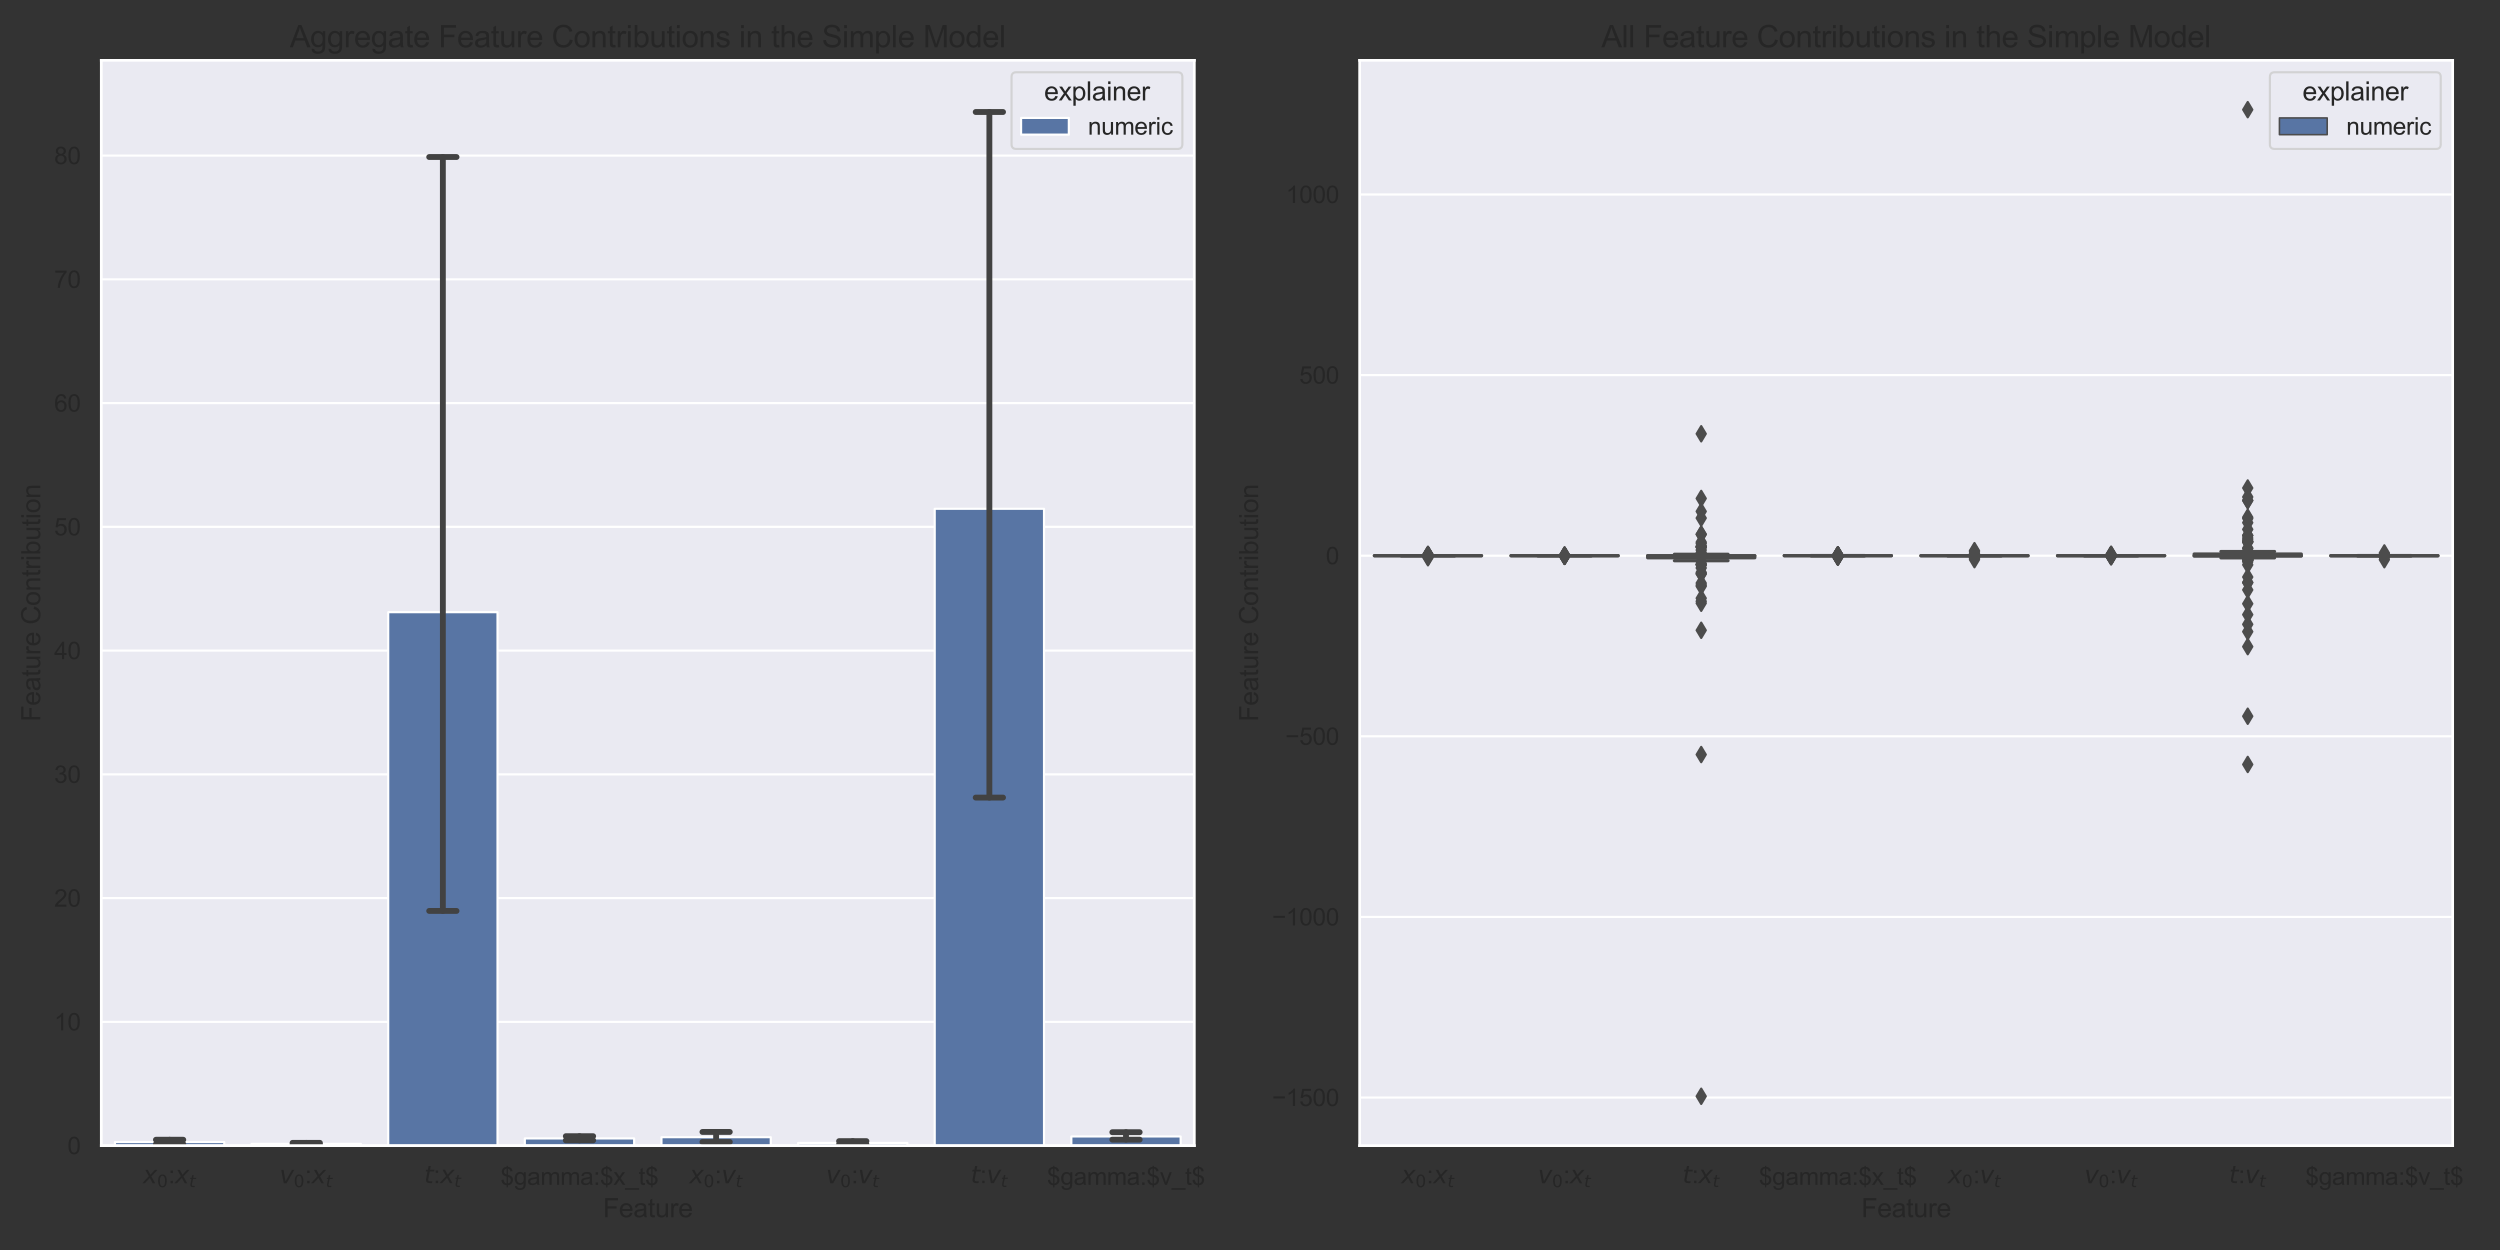 <?xml version="1.0" encoding="utf-8" standalone="no"?>
<!DOCTYPE svg PUBLIC "-//W3C//DTD SVG 1.1//EN"
  "http://www.w3.org/Graphics/SVG/1.1/DTD/svg11.dtd">
<svg height="576pt" version="1.1" viewBox="0 0 1152 576" width="1152pt" xmlns="http://www.w3.org/2000/svg" xmlns:xlink="http://www.w3.org/1999/xlink">
 <rect x="0" y="0" width="1152" height="576" fill="#333333" stroke="none"/>
 <defs>
  <style type="text/css">*{stroke-linecap:butt;stroke-linejoin:round;}</style>
 </defs>
 <g id="figure_1">
  <g id="patch_1">
   <path d="M 0 576 
L 1152 576 
L 1152 0 
L 0 0 
z
" style="fill:none;"/>
  </g>
  <g id="axes_1">
   <g id="patch_2">
    <path d="M 46.675 527.9 
L 550.339 527.9 
L 550.339 27.8 
L 46.675 27.8 
z
" style="fill:#eaeaf2;"/>
   </g>
   <g id="matplotlib.axis_1">
    <g id="xtick_1">
     <g id="text_1">
      <!-- $x_0$:$x_t$ -->
      <g style="fill:#262626;" transform="translate(65.834 545.274)scale(0.11 -0.11)">
       <defs>
        <path d="M 3841 3500 
L 2234 1784 
L 3219 0 
L 2559 0 
L 1819 1388 
L 531 0 
L -166 0 
L 1556 1844 
L 641 3500 
L 1300 3500 
L 1972 2234 
L 3144 3500 
L 3841 3500 
z
" id="DejaVuSans-Oblique-78" transform="scale(0.016)"/>
        <path d="M 2034 4250 
Q 1547 4250 1301 3770 
Q 1056 3291 1056 2328 
Q 1056 1369 1301 889 
Q 1547 409 2034 409 
Q 2525 409 2770 889 
Q 3016 1369 3016 2328 
Q 3016 3291 2770 3770 
Q 2525 4250 2034 4250 
z
M 2034 4750 
Q 2819 4750 3233 4129 
Q 3647 3509 3647 2328 
Q 3647 1150 3233 529 
Q 2819 -91 2034 -91 
Q 1250 -91 836 529 
Q 422 1150 422 2328 
Q 422 3509 836 4129 
Q 1250 4750 2034 4750 
z
" id="DejaVuSans-30" transform="scale(0.016)"/>
        <path d="M 578 2678 
L 578 3319 
L 1219 3319 
L 1219 2678 
L 578 2678 
z
M 578 0 
L 578 641 
L 1219 641 
L 1219 0 
L 578 0 
z
" id="ArialMT-3a" transform="scale(0.016)"/>
        <path d="M 2706 3500 
L 2619 3053 
L 1472 3053 
L 1100 1153 
Q 1081 1047 1072 975 
Q 1063 903 1063 863 
Q 1063 663 1183 572 
Q 1303 481 1569 481 
L 2150 481 
L 2053 0 
L 1503 0 
Q 991 0 739 200 
Q 488 400 488 806 
Q 488 878 497 964 
Q 506 1050 525 1153 
L 897 3053 
L 409 3053 
L 500 3500 
L 978 3500 
L 1172 4494 
L 1747 4494 
L 1556 3500 
L 2706 3500 
z
" id="DejaVuSans-Oblique-74" transform="scale(0.016)"/>
       </defs>
       <use transform="translate(0 0.312)" xlink:href="#DejaVuSans-Oblique-78"/>
       <use transform="translate(59.18 -16.094)scale(0.7)" xlink:href="#DejaVuSans-30"/>
       <use transform="translate(106.45 0.312)" xlink:href="#ArialMT-3a"/>
       <use transform="translate(134.233 0.312)" xlink:href="#DejaVuSans-Oblique-78"/>
       <use transform="translate(193.413 -16.094)scale(0.7)" xlink:href="#DejaVuSans-Oblique-74"/>
      </g>
     </g>
    </g>
    <g id="xtick_2">
     <g id="text_2">
      <!-- $v_0$:$x_t$ -->
      <g style="fill:#262626;" transform="translate(128.792 545.274)scale(0.11 -0.11)">
       <defs>
        <path d="M 459 3500 
L 1069 3500 
L 1581 525 
L 3256 3500 
L 3866 3500 
L 1875 0 
L 1100 0 
L 459 3500 
z
" id="DejaVuSans-Oblique-76" transform="scale(0.016)"/>
       </defs>
       <use transform="translate(0 0.312)" xlink:href="#DejaVuSans-Oblique-76"/>
       <use transform="translate(59.18 -16.094)scale(0.7)" xlink:href="#DejaVuSans-30"/>
       <use transform="translate(106.45 0.312)" xlink:href="#ArialMT-3a"/>
       <use transform="translate(134.233 0.312)" xlink:href="#DejaVuSans-Oblique-78"/>
       <use transform="translate(193.413 -16.094)scale(0.7)" xlink:href="#DejaVuSans-Oblique-74"/>
      </g>
     </g>
    </g>
    <g id="xtick_3">
     <g id="text_3">
      <!-- $t$:$x_t$ -->
      <g style="fill:#262626;" transform="translate(195.435 545.274)scale(0.11 -0.11)">
       <use transform="translate(0 0.781)" xlink:href="#DejaVuSans-Oblique-74"/>
       <use transform="translate(39.209 0.781)" xlink:href="#ArialMT-3a"/>
       <use transform="translate(66.992 0.781)" xlink:href="#DejaVuSans-Oblique-78"/>
       <use transform="translate(126.172 -15.625)scale(0.7)" xlink:href="#DejaVuSans-Oblique-74"/>
      </g>
     </g>
    </g>
    <g id="xtick_4">
     <g id="text_4">
      <!-- $gamma:$x_t$ -->
      <g style="fill:#262626;" transform="translate(230.65 545.999)scale(0.11 -0.11)">
       <defs>
        <path d="M 1594 -659 
L 1594 -97 
Q 1172 -44 908 92 
Q 644 228 451 531 
Q 259 834 228 1272 
L 794 1378 
Q 859 925 1025 713 
Q 1263 413 1594 378 
L 1594 2169 
Q 1247 2234 884 2438 
Q 616 2588 470 2853 
Q 325 3119 325 3456 
Q 325 4056 750 4428 
Q 1034 4678 1594 4734 
L 1594 5003 
L 1925 5003 
L 1925 4734 
Q 2416 4688 2703 4447 
Q 3072 4141 3147 3606 
L 2566 3519 
Q 2516 3850 2358 4026 
Q 2200 4203 1925 4259 
L 1925 2638 
Q 2350 2531 2488 2472 
Q 2750 2356 2915 2190 
Q 3081 2025 3170 1797 
Q 3259 1569 3259 1303 
Q 3259 719 2887 328 
Q 2516 -63 1925 -91 
L 1925 -659 
L 1594 -659 
z
M 1594 4266 
Q 1266 4216 1077 4003 
Q 888 3791 888 3500 
Q 888 3213 1048 3019 
Q 1209 2825 1594 2709 
L 1594 4266 
z
M 1925 378 
Q 2253 419 2467 662 
Q 2681 906 2681 1266 
Q 2681 1572 2529 1758 
Q 2378 1944 1925 2091 
L 1925 378 
z
" id="ArialMT-24" transform="scale(0.016)"/>
        <path d="M 319 -275 
L 866 -356 
Q 900 -609 1056 -725 
Q 1266 -881 1628 -881 
Q 2019 -881 2231 -725 
Q 2444 -569 2519 -288 
Q 2563 -116 2559 434 
Q 2191 0 1641 0 
Q 956 0 581 494 
Q 206 988 206 1678 
Q 206 2153 378 2554 
Q 550 2956 876 3175 
Q 1203 3394 1644 3394 
Q 2231 3394 2613 2919 
L 2613 3319 
L 3131 3319 
L 3131 450 
Q 3131 -325 2973 -648 
Q 2816 -972 2473 -1159 
Q 2131 -1347 1631 -1347 
Q 1038 -1347 672 -1080 
Q 306 -813 319 -275 
z
M 784 1719 
Q 784 1066 1043 766 
Q 1303 466 1694 466 
Q 2081 466 2343 764 
Q 2606 1063 2606 1700 
Q 2606 2309 2336 2618 
Q 2066 2928 1684 2928 
Q 1309 2928 1046 2623 
Q 784 2319 784 1719 
z
" id="ArialMT-67" transform="scale(0.016)"/>
        <path d="M 2588 409 
Q 2275 144 1986 34 
Q 1697 -75 1366 -75 
Q 819 -75 525 192 
Q 231 459 231 875 
Q 231 1119 342 1320 
Q 453 1522 633 1644 
Q 813 1766 1038 1828 
Q 1203 1872 1538 1913 
Q 2219 1994 2541 2106 
Q 2544 2222 2544 2253 
Q 2544 2597 2384 2738 
Q 2169 2928 1744 2928 
Q 1347 2928 1158 2789 
Q 969 2650 878 2297 
L 328 2372 
Q 403 2725 575 2942 
Q 747 3159 1072 3276 
Q 1397 3394 1825 3394 
Q 2250 3394 2515 3294 
Q 2781 3194 2906 3042 
Q 3031 2891 3081 2659 
Q 3109 2516 3109 2141 
L 3109 1391 
Q 3109 606 3145 398 
Q 3181 191 3288 0 
L 2700 0 
Q 2613 175 2588 409 
z
M 2541 1666 
Q 2234 1541 1622 1453 
Q 1275 1403 1131 1340 
Q 988 1278 909 1158 
Q 831 1038 831 891 
Q 831 666 1001 516 
Q 1172 366 1500 366 
Q 1825 366 2078 508 
Q 2331 650 2450 897 
Q 2541 1088 2541 1459 
L 2541 1666 
z
" id="ArialMT-61" transform="scale(0.016)"/>
        <path d="M 422 0 
L 422 3319 
L 925 3319 
L 925 2853 
Q 1081 3097 1340 3245 
Q 1600 3394 1931 3394 
Q 2300 3394 2536 3241 
Q 2772 3088 2869 2813 
Q 3263 3394 3894 3394 
Q 4388 3394 4653 3120 
Q 4919 2847 4919 2278 
L 4919 0 
L 4359 0 
L 4359 2091 
Q 4359 2428 4304 2576 
Q 4250 2725 4106 2815 
Q 3963 2906 3769 2906 
Q 3419 2906 3187 2673 
Q 2956 2441 2956 1928 
L 2956 0 
L 2394 0 
L 2394 2156 
Q 2394 2531 2256 2718 
Q 2119 2906 1806 2906 
Q 1569 2906 1367 2781 
Q 1166 2656 1075 2415 
Q 984 2175 984 1722 
L 984 0 
L 422 0 
z
" id="ArialMT-6d" transform="scale(0.016)"/>
        <path d="M 47 0 
L 1259 1725 
L 138 3319 
L 841 3319 
L 1350 2541 
Q 1494 2319 1581 2169 
Q 1719 2375 1834 2534 
L 2394 3319 
L 3066 3319 
L 1919 1756 
L 3153 0 
L 2463 0 
L 1781 1031 
L 1600 1309 
L 728 0 
L 47 0 
z
" id="ArialMT-78" transform="scale(0.016)"/>
        <path d="M -97 -1272 
L -97 -866 
L 3631 -866 
L 3631 -1272 
L -97 -1272 
z
" id="ArialMT-5f" transform="scale(0.016)"/>
        <path d="M 1650 503 
L 1731 6 
Q 1494 -44 1306 -44 
Q 1000 -44 831 53 
Q 663 150 594 308 
Q 525 466 525 972 
L 525 2881 
L 113 2881 
L 113 3319 
L 525 3319 
L 525 4141 
L 1084 4478 
L 1084 3319 
L 1650 3319 
L 1650 2881 
L 1084 2881 
L 1084 941 
Q 1084 700 1114 631 
Q 1144 563 1211 522 
Q 1278 481 1403 481 
Q 1497 481 1650 503 
z
" id="ArialMT-74" transform="scale(0.016)"/>
       </defs>
       <use xlink:href="#ArialMT-24"/>
       <use x="55.615" xlink:href="#ArialMT-67"/>
       <use x="111.23" xlink:href="#ArialMT-61"/>
       <use x="166.846" xlink:href="#ArialMT-6d"/>
       <use x="250.146" xlink:href="#ArialMT-6d"/>
       <use x="333.447" xlink:href="#ArialMT-61"/>
       <use x="389.062" xlink:href="#ArialMT-3a"/>
       <use x="416.846" xlink:href="#ArialMT-24"/>
       <use x="472.461" xlink:href="#ArialMT-78"/>
       <use x="522.461" xlink:href="#ArialMT-5f"/>
       <use x="578.076" xlink:href="#ArialMT-74"/>
       <use x="605.859" xlink:href="#ArialMT-24"/>
      </g>
     </g>
    </g>
    <g id="xtick_5">
     <g id="text_5">
      <!-- $x_0$:$v_t$ -->
      <g style="fill:#262626;" transform="translate(317.666 545.274)scale(0.11 -0.11)">
       <use transform="translate(0 0.312)" xlink:href="#DejaVuSans-Oblique-78"/>
       <use transform="translate(59.18 -16.094)scale(0.7)" xlink:href="#DejaVuSans-30"/>
       <use transform="translate(106.45 0.312)" xlink:href="#ArialMT-3a"/>
       <use transform="translate(134.233 0.312)" xlink:href="#DejaVuSans-Oblique-76"/>
       <use transform="translate(193.413 -16.094)scale(0.7)" xlink:href="#DejaVuSans-Oblique-74"/>
      </g>
     </g>
    </g>
    <g id="xtick_6">
     <g id="text_6">
      <!-- $v_0$:$v_t$ -->
      <g style="fill:#262626;" transform="translate(380.624 545.274)scale(0.11 -0.11)">
       <use transform="translate(0 0.312)" xlink:href="#DejaVuSans-Oblique-76"/>
       <use transform="translate(59.18 -16.094)scale(0.7)" xlink:href="#DejaVuSans-30"/>
       <use transform="translate(106.45 0.312)" xlink:href="#ArialMT-3a"/>
       <use transform="translate(134.233 0.312)" xlink:href="#DejaVuSans-Oblique-76"/>
       <use transform="translate(193.413 -16.094)scale(0.7)" xlink:href="#DejaVuSans-Oblique-74"/>
      </g>
     </g>
    </g>
    <g id="xtick_7">
     <g id="text_7">
      <!-- $t$:$v_t$ -->
      <g style="fill:#262626;" transform="translate(447.267 545.274)scale(0.11 -0.11)">
       <use transform="translate(0 0.781)" xlink:href="#DejaVuSans-Oblique-74"/>
       <use transform="translate(39.209 0.781)" xlink:href="#ArialMT-3a"/>
       <use transform="translate(66.992 0.781)" xlink:href="#DejaVuSans-Oblique-76"/>
       <use transform="translate(126.172 -15.625)scale(0.7)" xlink:href="#DejaVuSans-Oblique-74"/>
      </g>
     </g>
    </g>
    <g id="xtick_8">
     <g id="text_8">
      <!-- $gamma:$v_t$ -->
      <g style="fill:#262626;" transform="translate(482.481 545.999)scale(0.11 -0.11)">
       <defs>
        <path d="M 1344 0 
L 81 3319 
L 675 3319 
L 1388 1331 
Q 1503 1009 1600 663 
Q 1675 925 1809 1294 
L 2547 3319 
L 3125 3319 
L 1869 0 
L 1344 0 
z
" id="ArialMT-76" transform="scale(0.016)"/>
       </defs>
       <use xlink:href="#ArialMT-24"/>
       <use x="55.615" xlink:href="#ArialMT-67"/>
       <use x="111.23" xlink:href="#ArialMT-61"/>
       <use x="166.846" xlink:href="#ArialMT-6d"/>
       <use x="250.146" xlink:href="#ArialMT-6d"/>
       <use x="333.447" xlink:href="#ArialMT-61"/>
       <use x="389.062" xlink:href="#ArialMT-3a"/>
       <use x="416.846" xlink:href="#ArialMT-24"/>
       <use x="472.461" xlink:href="#ArialMT-76"/>
       <use x="522.461" xlink:href="#ArialMT-5f"/>
       <use x="578.076" xlink:href="#ArialMT-74"/>
       <use x="605.859" xlink:href="#ArialMT-24"/>
      </g>
     </g>
    </g>
    <g id="text_9">
     <!-- Feature -->
     <g style="fill:#262626;" transform="translate(277.831 560.903)scale(0.12 -0.12)">
      <defs>
       <path d="M 525 0 
L 525 4581 
L 3616 4581 
L 3616 4041 
L 1131 4041 
L 1131 2622 
L 3281 2622 
L 3281 2081 
L 1131 2081 
L 1131 0 
L 525 0 
z
" id="ArialMT-46" transform="scale(0.016)"/>
       <path d="M 2694 1069 
L 3275 997 
Q 3138 488 2766 206 
Q 2394 -75 1816 -75 
Q 1088 -75 661 373 
Q 234 822 234 1631 
Q 234 2469 665 2931 
Q 1097 3394 1784 3394 
Q 2450 3394 2872 2941 
Q 3294 2488 3294 1666 
Q 3294 1616 3291 1516 
L 816 1516 
Q 847 969 1125 678 
Q 1403 388 1819 388 
Q 2128 388 2347 550 
Q 2566 713 2694 1069 
z
M 847 1978 
L 2700 1978 
Q 2663 2397 2488 2606 
Q 2219 2931 1791 2931 
Q 1403 2931 1139 2672 
Q 875 2413 847 1978 
z
" id="ArialMT-65" transform="scale(0.016)"/>
       <path d="M 2597 0 
L 2597 488 
Q 2209 -75 1544 -75 
Q 1250 -75 995 37 
Q 741 150 617 320 
Q 494 491 444 738 
Q 409 903 409 1263 
L 409 3319 
L 972 3319 
L 972 1478 
Q 972 1038 1006 884 
Q 1059 663 1231 536 
Q 1403 409 1656 409 
Q 1909 409 2131 539 
Q 2353 669 2445 892 
Q 2538 1116 2538 1541 
L 2538 3319 
L 3100 3319 
L 3100 0 
L 2597 0 
z
" id="ArialMT-75" transform="scale(0.016)"/>
       <path d="M 416 0 
L 416 3319 
L 922 3319 
L 922 2816 
Q 1116 3169 1280 3281 
Q 1444 3394 1641 3394 
Q 1925 3394 2219 3213 
L 2025 2691 
Q 1819 2813 1613 2813 
Q 1428 2813 1281 2702 
Q 1134 2591 1072 2394 
Q 978 2094 978 1738 
L 978 0 
L 416 0 
z
" id="ArialMT-72" transform="scale(0.016)"/>
      </defs>
      <use xlink:href="#ArialMT-46"/>
      <use x="61.084" xlink:href="#ArialMT-65"/>
      <use x="116.699" xlink:href="#ArialMT-61"/>
      <use x="172.314" xlink:href="#ArialMT-74"/>
      <use x="200.098" xlink:href="#ArialMT-75"/>
      <use x="255.713" xlink:href="#ArialMT-72"/>
      <use x="289.014" xlink:href="#ArialMT-65"/>
     </g>
    </g>
   </g>
   <g id="matplotlib.axis_2">
    <g id="ytick_1">
     <g id="line2d_1">
      <path clip-path="url(#p986779311b)" d="M 46.675 527.9 
L 550.339 527.9 
" style="fill:none;stroke:#ffffff;stroke-linecap:round;"/>
     </g>
     <g id="text_10">
      <!-- 0 -->
      <g style="fill:#262626;" transform="translate(31.058 531.837)scale(0.11 -0.11)">
       <defs>
        <path d="M 266 2259 
Q 266 3072 433 3567 
Q 600 4063 929 4331 
Q 1259 4600 1759 4600 
Q 2128 4600 2406 4451 
Q 2684 4303 2865 4023 
Q 3047 3744 3150 3342 
Q 3253 2941 3253 2259 
Q 3253 1453 3087 958 
Q 2922 463 2592 192 
Q 2263 -78 1759 -78 
Q 1097 -78 719 397 
Q 266 969 266 2259 
z
M 844 2259 
Q 844 1131 1108 757 
Q 1372 384 1759 384 
Q 2147 384 2411 759 
Q 2675 1134 2675 2259 
Q 2675 3391 2411 3762 
Q 2147 4134 1753 4134 
Q 1366 4134 1134 3806 
Q 844 3388 844 2259 
z
" id="ArialMT-30" transform="scale(0.016)"/>
       </defs>
       <use xlink:href="#ArialMT-30"/>
      </g>
     </g>
    </g>
    <g id="ytick_2">
     <g id="line2d_2">
      <path clip-path="url(#p986779311b)" d="M 46.675 470.874 
L 550.339 470.874 
" style="fill:none;stroke:#ffffff;stroke-linecap:round;"/>
     </g>
     <g id="text_11">
      <!-- 10 -->
      <g style="fill:#262626;" transform="translate(24.941 474.811)scale(0.11 -0.11)">
       <defs>
        <path d="M 2384 0 
L 1822 0 
L 1822 3584 
Q 1619 3391 1289 3197 
Q 959 3003 697 2906 
L 697 3450 
Q 1169 3672 1522 3987 
Q 1875 4303 2022 4600 
L 2384 4600 
L 2384 0 
z
" id="ArialMT-31" transform="scale(0.016)"/>
       </defs>
       <use xlink:href="#ArialMT-31"/>
       <use x="55.615" xlink:href="#ArialMT-30"/>
      </g>
     </g>
    </g>
    <g id="ytick_3">
     <g id="line2d_3">
      <path clip-path="url(#p986779311b)" d="M 46.675 413.849 
L 550.339 413.849 
" style="fill:none;stroke:#ffffff;stroke-linecap:round;"/>
     </g>
     <g id="text_12">
      <!-- 20 -->
      <g style="fill:#262626;" transform="translate(24.941 417.786)scale(0.11 -0.11)">
       <defs>
        <path d="M 3222 541 
L 3222 0 
L 194 0 
Q 188 203 259 391 
Q 375 700 629 1000 
Q 884 1300 1366 1694 
Q 2113 2306 2375 2664 
Q 2638 3022 2638 3341 
Q 2638 3675 2398 3904 
Q 2159 4134 1775 4134 
Q 1369 4134 1125 3890 
Q 881 3647 878 3216 
L 300 3275 
Q 359 3922 746 4261 
Q 1134 4600 1788 4600 
Q 2447 4600 2831 4234 
Q 3216 3869 3216 3328 
Q 3216 3053 3103 2787 
Q 2991 2522 2730 2228 
Q 2469 1934 1863 1422 
Q 1356 997 1212 845 
Q 1069 694 975 541 
L 3222 541 
z
" id="ArialMT-32" transform="scale(0.016)"/>
       </defs>
       <use xlink:href="#ArialMT-32"/>
       <use x="55.615" xlink:href="#ArialMT-30"/>
      </g>
     </g>
    </g>
    <g id="ytick_4">
     <g id="line2d_4">
      <path clip-path="url(#p986779311b)" d="M 46.675 356.823 
L 550.339 356.823 
" style="fill:none;stroke:#ffffff;stroke-linecap:round;"/>
     </g>
     <g id="text_13">
      <!-- 30 -->
      <g style="fill:#262626;" transform="translate(24.941 360.76)scale(0.11 -0.11)">
       <defs>
        <path d="M 269 1209 
L 831 1284 
Q 928 806 1161 595 
Q 1394 384 1728 384 
Q 2125 384 2398 659 
Q 2672 934 2672 1341 
Q 2672 1728 2419 1979 
Q 2166 2231 1775 2231 
Q 1616 2231 1378 2169 
L 1441 2663 
Q 1497 2656 1531 2656 
Q 1891 2656 2178 2843 
Q 2466 3031 2466 3422 
Q 2466 3731 2256 3934 
Q 2047 4138 1716 4138 
Q 1388 4138 1169 3931 
Q 950 3725 888 3313 
L 325 3413 
Q 428 3978 793 4289 
Q 1159 4600 1703 4600 
Q 2078 4600 2393 4439 
Q 2709 4278 2876 4000 
Q 3044 3722 3044 3409 
Q 3044 3113 2884 2869 
Q 2725 2625 2413 2481 
Q 2819 2388 3044 2092 
Q 3269 1797 3269 1353 
Q 3269 753 2831 336 
Q 2394 -81 1725 -81 
Q 1122 -81 723 278 
Q 325 638 269 1209 
z
" id="ArialMT-33" transform="scale(0.016)"/>
       </defs>
       <use xlink:href="#ArialMT-33"/>
       <use x="55.615" xlink:href="#ArialMT-30"/>
      </g>
     </g>
    </g>
    <g id="ytick_5">
     <g id="line2d_5">
      <path clip-path="url(#p986779311b)" d="M 46.675 299.798 
L 550.339 299.798 
" style="fill:none;stroke:#ffffff;stroke-linecap:round;"/>
     </g>
     <g id="text_14">
      <!-- 40 -->
      <g style="fill:#262626;" transform="translate(24.941 303.735)scale(0.11 -0.11)">
       <defs>
        <path d="M 2069 0 
L 2069 1097 
L 81 1097 
L 81 1613 
L 2172 4581 
L 2631 4581 
L 2631 1613 
L 3250 1613 
L 3250 1097 
L 2631 1097 
L 2631 0 
L 2069 0 
z
M 2069 1613 
L 2069 3678 
L 634 1613 
L 2069 1613 
z
" id="ArialMT-34" transform="scale(0.016)"/>
       </defs>
       <use xlink:href="#ArialMT-34"/>
       <use x="55.615" xlink:href="#ArialMT-30"/>
      </g>
     </g>
    </g>
    <g id="ytick_6">
     <g id="line2d_6">
      <path clip-path="url(#p986779311b)" d="M 46.675 242.772 
L 550.339 242.772 
" style="fill:none;stroke:#ffffff;stroke-linecap:round;"/>
     </g>
     <g id="text_15">
      <!-- 50 -->
      <g style="fill:#262626;" transform="translate(24.941 246.709)scale(0.11 -0.11)">
       <defs>
        <path d="M 266 1200 
L 856 1250 
Q 922 819 1161 601 
Q 1400 384 1738 384 
Q 2144 384 2425 690 
Q 2706 997 2706 1503 
Q 2706 1984 2436 2262 
Q 2166 2541 1728 2541 
Q 1456 2541 1237 2417 
Q 1019 2294 894 2097 
L 366 2166 
L 809 4519 
L 3088 4519 
L 3088 3981 
L 1259 3981 
L 1013 2750 
Q 1425 3038 1878 3038 
Q 2478 3038 2890 2622 
Q 3303 2206 3303 1553 
Q 3303 931 2941 478 
Q 2500 -78 1738 -78 
Q 1113 -78 717 272 
Q 322 622 266 1200 
z
" id="ArialMT-35" transform="scale(0.016)"/>
       </defs>
       <use xlink:href="#ArialMT-35"/>
       <use x="55.615" xlink:href="#ArialMT-30"/>
      </g>
     </g>
    </g>
    <g id="ytick_7">
     <g id="line2d_7">
      <path clip-path="url(#p986779311b)" d="M 46.675 185.747 
L 550.339 185.747 
" style="fill:none;stroke:#ffffff;stroke-linecap:round;"/>
     </g>
     <g id="text_16">
      <!-- 60 -->
      <g style="fill:#262626;" transform="translate(24.941 189.684)scale(0.11 -0.11)">
       <defs>
        <path d="M 3184 3459 
L 2625 3416 
Q 2550 3747 2413 3897 
Q 2184 4138 1850 4138 
Q 1581 4138 1378 3988 
Q 1113 3794 959 3422 
Q 806 3050 800 2363 
Q 1003 2672 1297 2822 
Q 1591 2972 1913 2972 
Q 2475 2972 2870 2558 
Q 3266 2144 3266 1488 
Q 3266 1056 3080 686 
Q 2894 316 2569 119 
Q 2244 -78 1831 -78 
Q 1128 -78 684 439 
Q 241 956 241 2144 
Q 241 3472 731 4075 
Q 1159 4600 1884 4600 
Q 2425 4600 2770 4297 
Q 3116 3994 3184 3459 
z
M 888 1484 
Q 888 1194 1011 928 
Q 1134 663 1356 523 
Q 1578 384 1822 384 
Q 2178 384 2434 671 
Q 2691 959 2691 1453 
Q 2691 1928 2437 2201 
Q 2184 2475 1800 2475 
Q 1419 2475 1153 2201 
Q 888 1928 888 1484 
z
" id="ArialMT-36" transform="scale(0.016)"/>
       </defs>
       <use xlink:href="#ArialMT-36"/>
       <use x="55.615" xlink:href="#ArialMT-30"/>
      </g>
     </g>
    </g>
    <g id="ytick_8">
     <g id="line2d_8">
      <path clip-path="url(#p986779311b)" d="M 46.675 128.721 
L 550.339 128.721 
" style="fill:none;stroke:#ffffff;stroke-linecap:round;"/>
     </g>
     <g id="text_17">
      <!-- 70 -->
      <g style="fill:#262626;" transform="translate(24.941 132.658)scale(0.11 -0.11)">
       <defs>
        <path d="M 303 3981 
L 303 4522 
L 3269 4522 
L 3269 4084 
Q 2831 3619 2401 2847 
Q 1972 2075 1738 1259 
Q 1569 684 1522 0 
L 944 0 
Q 953 541 1156 1306 
Q 1359 2072 1739 2783 
Q 2119 3494 2547 3981 
L 303 3981 
z
" id="ArialMT-37" transform="scale(0.016)"/>
       </defs>
       <use xlink:href="#ArialMT-37"/>
       <use x="55.615" xlink:href="#ArialMT-30"/>
      </g>
     </g>
    </g>
    <g id="ytick_9">
     <g id="line2d_9">
      <path clip-path="url(#p986779311b)" d="M 46.675 71.696 
L 550.339 71.696 
" style="fill:none;stroke:#ffffff;stroke-linecap:round;"/>
     </g>
     <g id="text_18">
      <!-- 80 -->
      <g style="fill:#262626;" transform="translate(24.941 75.633)scale(0.11 -0.11)">
       <defs>
        <path d="M 1131 2484 
Q 781 2613 612 2850 
Q 444 3088 444 3419 
Q 444 3919 803 4259 
Q 1163 4600 1759 4600 
Q 2359 4600 2725 4251 
Q 3091 3903 3091 3403 
Q 3091 3084 2923 2848 
Q 2756 2613 2416 2484 
Q 2838 2347 3058 2040 
Q 3278 1734 3278 1309 
Q 3278 722 2862 322 
Q 2447 -78 1769 -78 
Q 1091 -78 675 323 
Q 259 725 259 1325 
Q 259 1772 486 2073 
Q 713 2375 1131 2484 
z
M 1019 3438 
Q 1019 3113 1228 2906 
Q 1438 2700 1772 2700 
Q 2097 2700 2305 2904 
Q 2513 3109 2513 3406 
Q 2513 3716 2298 3927 
Q 2084 4138 1766 4138 
Q 1444 4138 1231 3931 
Q 1019 3725 1019 3438 
z
M 838 1322 
Q 838 1081 952 856 
Q 1066 631 1291 507 
Q 1516 384 1775 384 
Q 2178 384 2440 643 
Q 2703 903 2703 1303 
Q 2703 1709 2433 1975 
Q 2163 2241 1756 2241 
Q 1359 2241 1098 1978 
Q 838 1716 838 1322 
z
" id="ArialMT-38" transform="scale(0.016)"/>
       </defs>
       <use xlink:href="#ArialMT-38"/>
       <use x="55.615" xlink:href="#ArialMT-30"/>
      </g>
     </g>
    </g>
    <g id="text_19">
     <!-- Feature Contribution -->
     <g style="fill:#262626;" transform="translate(18.556 332.543)rotate(-90)scale(0.12 -0.12)">
      <defs>
       <path id="ArialMT-20" transform="scale(0.016)"/>
       <path d="M 3763 1606 
L 4369 1453 
Q 4178 706 3683 314 
Q 3188 -78 2472 -78 
Q 1731 -78 1267 223 
Q 803 525 561 1097 
Q 319 1669 319 2325 
Q 319 3041 592 3573 
Q 866 4106 1370 4382 
Q 1875 4659 2481 4659 
Q 3169 4659 3637 4309 
Q 4106 3959 4291 3325 
L 3694 3184 
Q 3534 3684 3231 3912 
Q 2928 4141 2469 4141 
Q 1941 4141 1586 3887 
Q 1231 3634 1087 3207 
Q 944 2781 944 2328 
Q 944 1744 1114 1308 
Q 1284 872 1643 656 
Q 2003 441 2422 441 
Q 2931 441 3284 734 
Q 3638 1028 3763 1606 
z
" id="ArialMT-43" transform="scale(0.016)"/>
       <path d="M 213 1659 
Q 213 2581 725 3025 
Q 1153 3394 1769 3394 
Q 2453 3394 2887 2945 
Q 3322 2497 3322 1706 
Q 3322 1066 3130 698 
Q 2938 331 2570 128 
Q 2203 -75 1769 -75 
Q 1072 -75 642 372 
Q 213 819 213 1659 
z
M 791 1659 
Q 791 1022 1069 705 
Q 1347 388 1769 388 
Q 2188 388 2466 706 
Q 2744 1025 2744 1678 
Q 2744 2294 2464 2611 
Q 2184 2928 1769 2928 
Q 1347 2928 1069 2612 
Q 791 2297 791 1659 
z
" id="ArialMT-6f" transform="scale(0.016)"/>
       <path d="M 422 0 
L 422 3319 
L 928 3319 
L 928 2847 
Q 1294 3394 1984 3394 
Q 2284 3394 2536 3286 
Q 2788 3178 2913 3003 
Q 3038 2828 3088 2588 
Q 3119 2431 3119 2041 
L 3119 0 
L 2556 0 
L 2556 2019 
Q 2556 2363 2490 2533 
Q 2425 2703 2258 2804 
Q 2091 2906 1866 2906 
Q 1506 2906 1245 2678 
Q 984 2450 984 1813 
L 984 0 
L 422 0 
z
" id="ArialMT-6e" transform="scale(0.016)"/>
       <path d="M 425 3934 
L 425 4581 
L 988 4581 
L 988 3934 
L 425 3934 
z
M 425 0 
L 425 3319 
L 988 3319 
L 988 0 
L 425 0 
z
" id="ArialMT-69" transform="scale(0.016)"/>
       <path d="M 941 0 
L 419 0 
L 419 4581 
L 981 4581 
L 981 2947 
Q 1338 3394 1891 3394 
Q 2197 3394 2470 3270 
Q 2744 3147 2920 2923 
Q 3097 2700 3197 2384 
Q 3297 2069 3297 1709 
Q 3297 856 2875 390 
Q 2453 -75 1863 -75 
Q 1275 -75 941 416 
L 941 0 
z
M 934 1684 
Q 934 1088 1097 822 
Q 1363 388 1816 388 
Q 2184 388 2453 708 
Q 2722 1028 2722 1663 
Q 2722 2313 2464 2622 
Q 2206 2931 1841 2931 
Q 1472 2931 1203 2611 
Q 934 2291 934 1684 
z
" id="ArialMT-62" transform="scale(0.016)"/>
      </defs>
      <use xlink:href="#ArialMT-46"/>
      <use x="61.084" xlink:href="#ArialMT-65"/>
      <use x="116.699" xlink:href="#ArialMT-61"/>
      <use x="172.314" xlink:href="#ArialMT-74"/>
      <use x="200.098" xlink:href="#ArialMT-75"/>
      <use x="255.713" xlink:href="#ArialMT-72"/>
      <use x="289.014" xlink:href="#ArialMT-65"/>
      <use x="344.629" xlink:href="#ArialMT-20"/>
      <use x="372.412" xlink:href="#ArialMT-43"/>
      <use x="444.629" xlink:href="#ArialMT-6f"/>
      <use x="500.244" xlink:href="#ArialMT-6e"/>
      <use x="555.859" xlink:href="#ArialMT-74"/>
      <use x="583.643" xlink:href="#ArialMT-72"/>
      <use x="616.943" xlink:href="#ArialMT-69"/>
      <use x="639.16" xlink:href="#ArialMT-62"/>
      <use x="694.775" xlink:href="#ArialMT-75"/>
      <use x="750.391" xlink:href="#ArialMT-74"/>
      <use x="778.174" xlink:href="#ArialMT-69"/>
      <use x="800.391" xlink:href="#ArialMT-6f"/>
      <use x="856.006" xlink:href="#ArialMT-6e"/>
     </g>
    </g>
   </g>
   <g id="patch_3">
    <path clip-path="url(#p986779311b)" d="M 52.971 527.9 
L 103.337 527.9 
L 103.337 526.253 
L 52.971 526.253 
z
" style="fill:#5875a4;stroke:#ffffff;stroke-linejoin:miter;"/>
   </g>
   <g id="patch_4">
    <path clip-path="url(#p986779311b)" d="M 115.929 527.9 
L 166.295 527.9 
L 166.295 527.104 
L 115.929 527.104 
z
" style="fill:#5875a4;stroke:#ffffff;stroke-linejoin:miter;"/>
   </g>
   <g id="patch_5">
    <path clip-path="url(#p986779311b)" d="M 178.887 527.9 
L 229.253 527.9 
L 229.253 282.08 
L 178.887 282.08 
z
" style="fill:#5875a4;stroke:#ffffff;stroke-linejoin:miter;"/>
   </g>
   <g id="patch_6">
    <path clip-path="url(#p986779311b)" d="M 241.845 527.9 
L 292.211 527.9 
L 292.211 524.595 
L 241.845 524.595 
z
" style="fill:#5875a4;stroke:#ffffff;stroke-linejoin:miter;"/>
   </g>
   <g id="patch_7">
    <path clip-path="url(#p986779311b)" d="M 304.803 527.9 
L 355.169 527.9 
L 355.169 524.022 
L 304.803 524.022 
z
" style="fill:#5875a4;stroke:#ffffff;stroke-linejoin:miter;"/>
   </g>
   <g id="patch_8">
    <path clip-path="url(#p986779311b)" d="M 367.761 527.9 
L 418.127 527.9 
L 418.127 526.683 
L 367.761 526.683 
z
" style="fill:#5875a4;stroke:#ffffff;stroke-linejoin:miter;"/>
   </g>
   <g id="patch_9">
    <path clip-path="url(#p986779311b)" d="M 430.719 527.9 
L 481.085 527.9 
L 481.085 234.461 
L 430.719 234.461 
z
" style="fill:#5875a4;stroke:#ffffff;stroke-linejoin:miter;"/>
   </g>
   <g id="patch_10">
    <path clip-path="url(#p986779311b)" d="M 493.676 527.9 
L 544.043 527.9 
L 544.043 523.691 
L 493.676 523.691 
z
" style="fill:#5875a4;stroke:#ffffff;stroke-linejoin:miter;"/>
   </g>
   <g id="line2d_10">
    <path clip-path="url(#p986779311b)" d="M 78.154 527.197 
L 78.154 525.198 
" style="fill:none;stroke:#424242;stroke-linecap:round;stroke-width:2.7;"/>
   </g>
   <g id="line2d_11">
    <path clip-path="url(#p986779311b)" d="M 71.858 527.197 
L 84.45 527.197 
" style="fill:none;stroke:#424242;stroke-linecap:round;stroke-width:2.7;"/>
   </g>
   <g id="line2d_12">
    <path clip-path="url(#p986779311b)" d="M 71.858 525.198 
L 84.45 525.198 
" style="fill:none;stroke:#424242;stroke-linecap:round;stroke-width:2.7;"/>
   </g>
   <g id="line2d_13">
    <path clip-path="url(#p986779311b)" d="M 141.112 527.478 
L 141.112 526.624 
" style="fill:none;stroke:#424242;stroke-linecap:round;stroke-width:2.7;"/>
   </g>
   <g id="line2d_14">
    <path clip-path="url(#p986779311b)" d="M 134.816 527.478 
L 147.408 527.478 
" style="fill:none;stroke:#424242;stroke-linecap:round;stroke-width:2.7;"/>
   </g>
   <g id="line2d_15">
    <path clip-path="url(#p986779311b)" d="M 134.816 526.624 
L 147.408 526.624 
" style="fill:none;stroke:#424242;stroke-linecap:round;stroke-width:2.7;"/>
   </g>
   <g id="line2d_16">
    <path clip-path="url(#p986779311b)" d="M 204.07 419.757 
L 204.07 72.359 
" style="fill:none;stroke:#424242;stroke-linecap:round;stroke-width:2.7;"/>
   </g>
   <g id="line2d_17">
    <path clip-path="url(#p986779311b)" d="M 197.774 419.757 
L 210.366 419.757 
" style="fill:none;stroke:#424242;stroke-linecap:round;stroke-width:2.7;"/>
   </g>
   <g id="line2d_18">
    <path clip-path="url(#p986779311b)" d="M 197.774 72.359 
L 210.366 72.359 
" style="fill:none;stroke:#424242;stroke-linecap:round;stroke-width:2.7;"/>
   </g>
   <g id="line2d_19">
    <path clip-path="url(#p986779311b)" d="M 267.028 525.48 
L 267.028 523.561 
" style="fill:none;stroke:#424242;stroke-linecap:round;stroke-width:2.7;"/>
   </g>
   <g id="line2d_20">
    <path clip-path="url(#p986779311b)" d="M 260.732 525.48 
L 273.324 525.48 
" style="fill:none;stroke:#424242;stroke-linecap:round;stroke-width:2.7;"/>
   </g>
   <g id="line2d_21">
    <path clip-path="url(#p986779311b)" d="M 260.732 523.561 
L 273.324 523.561 
" style="fill:none;stroke:#424242;stroke-linecap:round;stroke-width:2.7;"/>
   </g>
   <g id="line2d_22">
    <path clip-path="url(#p986779311b)" d="M 329.986 526.221 
L 329.986 521.605 
" style="fill:none;stroke:#424242;stroke-linecap:round;stroke-width:2.7;"/>
   </g>
   <g id="line2d_23">
    <path clip-path="url(#p986779311b)" d="M 323.69 526.221 
L 336.282 526.221 
" style="fill:none;stroke:#424242;stroke-linecap:round;stroke-width:2.7;"/>
   </g>
   <g id="line2d_24">
    <path clip-path="url(#p986779311b)" d="M 323.69 521.605 
L 336.282 521.605 
" style="fill:none;stroke:#424242;stroke-linecap:round;stroke-width:2.7;"/>
   </g>
   <g id="line2d_25">
    <path clip-path="url(#p986779311b)" d="M 392.944 527.339 
L 392.944 525.837 
" style="fill:none;stroke:#424242;stroke-linecap:round;stroke-width:2.7;"/>
   </g>
   <g id="line2d_26">
    <path clip-path="url(#p986779311b)" d="M 386.648 527.339 
L 399.24 527.339 
" style="fill:none;stroke:#424242;stroke-linecap:round;stroke-width:2.7;"/>
   </g>
   <g id="line2d_27">
    <path clip-path="url(#p986779311b)" d="M 386.648 525.837 
L 399.24 525.837 
" style="fill:none;stroke:#424242;stroke-linecap:round;stroke-width:2.7;"/>
   </g>
   <g id="line2d_28">
    <path clip-path="url(#p986779311b)" d="M 455.902 367.523 
L 455.902 51.614 
" style="fill:none;stroke:#424242;stroke-linecap:round;stroke-width:2.7;"/>
   </g>
   <g id="line2d_29">
    <path clip-path="url(#p986779311b)" d="M 449.606 367.523 
L 462.197 367.523 
" style="fill:none;stroke:#424242;stroke-linecap:round;stroke-width:2.7;"/>
   </g>
   <g id="line2d_30">
    <path clip-path="url(#p986779311b)" d="M 449.606 51.614 
L 462.197 51.614 
" style="fill:none;stroke:#424242;stroke-linecap:round;stroke-width:2.7;"/>
   </g>
   <g id="line2d_31">
    <path clip-path="url(#p986779311b)" d="M 518.86 525.149 
L 518.86 521.722 
" style="fill:none;stroke:#424242;stroke-linecap:round;stroke-width:2.7;"/>
   </g>
   <g id="line2d_32">
    <path clip-path="url(#p986779311b)" d="M 512.564 525.149 
L 525.155 525.149 
" style="fill:none;stroke:#424242;stroke-linecap:round;stroke-width:2.7;"/>
   </g>
   <g id="line2d_33">
    <path clip-path="url(#p986779311b)" d="M 512.564 521.722 
L 525.155 521.722 
" style="fill:none;stroke:#424242;stroke-linecap:round;stroke-width:2.7;"/>
   </g>
   <g id="patch_11">
    <path d="M 46.675 527.9 
L 46.675 27.8 
" style="fill:none;stroke:#ffffff;stroke-linecap:square;stroke-linejoin:miter;stroke-width:1.25;"/>
   </g>
   <g id="patch_12">
    <path d="M 550.339 527.9 
L 550.339 27.8 
" style="fill:none;stroke:#ffffff;stroke-linecap:square;stroke-linejoin:miter;stroke-width:1.25;"/>
   </g>
   <g id="patch_13">
    <path d="M 46.675 527.9 
L 550.339 527.9 
" style="fill:none;stroke:#ffffff;stroke-linecap:square;stroke-linejoin:miter;stroke-width:1.25;"/>
   </g>
   <g id="patch_14">
    <path d="M 46.675 27.8 
L 550.339 27.8 
" style="fill:none;stroke:#ffffff;stroke-linecap:square;stroke-linejoin:miter;stroke-width:1.25;"/>
   </g>
   <g id="text_20">
    <!-- Aggregate Feature Contributions in the Simple Model -->
    <g style="fill:#262626;" transform="translate(133.537 21.8)scale(0.14 -0.14)">
     <defs>
      <path d="M -9 0 
L 1750 4581 
L 2403 4581 
L 4278 0 
L 3588 0 
L 3053 1388 
L 1138 1388 
L 634 0 
L -9 0 
z
M 1313 1881 
L 2866 1881 
L 2388 3150 
Q 2169 3728 2063 4100 
Q 1975 3659 1816 3225 
L 1313 1881 
z
" id="ArialMT-41" transform="scale(0.016)"/>
      <path d="M 197 991 
L 753 1078 
Q 800 744 1014 566 
Q 1228 388 1613 388 
Q 2000 388 2187 545 
Q 2375 703 2375 916 
Q 2375 1106 2209 1216 
Q 2094 1291 1634 1406 
Q 1016 1563 777 1677 
Q 538 1791 414 1992 
Q 291 2194 291 2438 
Q 291 2659 392 2848 
Q 494 3038 669 3163 
Q 800 3259 1026 3326 
Q 1253 3394 1513 3394 
Q 1903 3394 2198 3281 
Q 2494 3169 2634 2976 
Q 2775 2784 2828 2463 
L 2278 2388 
Q 2241 2644 2061 2787 
Q 1881 2931 1553 2931 
Q 1166 2931 1000 2803 
Q 834 2675 834 2503 
Q 834 2394 903 2306 
Q 972 2216 1119 2156 
Q 1203 2125 1616 2013 
Q 2213 1853 2448 1751 
Q 2684 1650 2818 1456 
Q 2953 1263 2953 975 
Q 2953 694 2789 445 
Q 2625 197 2315 61 
Q 2006 -75 1616 -75 
Q 969 -75 630 194 
Q 291 463 197 991 
z
" id="ArialMT-73" transform="scale(0.016)"/>
      <path d="M 422 0 
L 422 4581 
L 984 4581 
L 984 2938 
Q 1378 3394 1978 3394 
Q 2347 3394 2619 3248 
Q 2891 3103 3008 2847 
Q 3125 2591 3125 2103 
L 3125 0 
L 2563 0 
L 2563 2103 
Q 2563 2525 2380 2717 
Q 2197 2909 1863 2909 
Q 1613 2909 1392 2779 
Q 1172 2650 1078 2428 
Q 984 2206 984 1816 
L 984 0 
L 422 0 
z
" id="ArialMT-68" transform="scale(0.016)"/>
      <path d="M 288 1472 
L 859 1522 
Q 900 1178 1048 958 
Q 1197 738 1509 602 
Q 1822 466 2213 466 
Q 2559 466 2825 569 
Q 3091 672 3220 851 
Q 3350 1031 3350 1244 
Q 3350 1459 3225 1620 
Q 3100 1781 2813 1891 
Q 2628 1963 1997 2114 
Q 1366 2266 1113 2400 
Q 784 2572 623 2826 
Q 463 3081 463 3397 
Q 463 3744 659 4045 
Q 856 4347 1234 4503 
Q 1613 4659 2075 4659 
Q 2584 4659 2973 4495 
Q 3363 4331 3572 4012 
Q 3781 3694 3797 3291 
L 3216 3247 
Q 3169 3681 2898 3903 
Q 2628 4125 2100 4125 
Q 1550 4125 1298 3923 
Q 1047 3722 1047 3438 
Q 1047 3191 1225 3031 
Q 1400 2872 2139 2705 
Q 2878 2538 3153 2413 
Q 3553 2228 3743 1945 
Q 3934 1663 3934 1294 
Q 3934 928 3725 604 
Q 3516 281 3123 101 
Q 2731 -78 2241 -78 
Q 1619 -78 1198 103 
Q 778 284 539 648 
Q 300 1013 288 1472 
z
" id="ArialMT-53" transform="scale(0.016)"/>
      <path d="M 422 -1272 
L 422 3319 
L 934 3319 
L 934 2888 
Q 1116 3141 1344 3267 
Q 1572 3394 1897 3394 
Q 2322 3394 2647 3175 
Q 2972 2956 3137 2557 
Q 3303 2159 3303 1684 
Q 3303 1175 3120 767 
Q 2938 359 2589 142 
Q 2241 -75 1856 -75 
Q 1575 -75 1351 44 
Q 1128 163 984 344 
L 984 -1272 
L 422 -1272 
z
M 931 1641 
Q 931 1000 1190 694 
Q 1450 388 1819 388 
Q 2194 388 2461 705 
Q 2728 1022 2728 1688 
Q 2728 2322 2467 2637 
Q 2206 2953 1844 2953 
Q 1484 2953 1207 2617 
Q 931 2281 931 1641 
z
" id="ArialMT-70" transform="scale(0.016)"/>
      <path d="M 409 0 
L 409 4581 
L 972 4581 
L 972 0 
L 409 0 
z
" id="ArialMT-6c" transform="scale(0.016)"/>
      <path d="M 475 0 
L 475 4581 
L 1388 4581 
L 2472 1338 
Q 2622 884 2691 659 
Q 2769 909 2934 1394 
L 4031 4581 
L 4847 4581 
L 4847 0 
L 4263 0 
L 4263 3834 
L 2931 0 
L 2384 0 
L 1059 3900 
L 1059 0 
L 475 0 
z
" id="ArialMT-4d" transform="scale(0.016)"/>
      <path d="M 2575 0 
L 2575 419 
Q 2259 -75 1647 -75 
Q 1250 -75 917 144 
Q 584 363 401 755 
Q 219 1147 219 1656 
Q 219 2153 384 2558 
Q 550 2963 881 3178 
Q 1213 3394 1622 3394 
Q 1922 3394 2156 3267 
Q 2391 3141 2538 2938 
L 2538 4581 
L 3097 4581 
L 3097 0 
L 2575 0 
z
M 797 1656 
Q 797 1019 1065 703 
Q 1334 388 1700 388 
Q 2069 388 2326 689 
Q 2584 991 2584 1609 
Q 2584 2291 2321 2609 
Q 2059 2928 1675 2928 
Q 1300 2928 1048 2622 
Q 797 2316 797 1656 
z
" id="ArialMT-64" transform="scale(0.016)"/>
     </defs>
     <use xlink:href="#ArialMT-41"/>
     <use x="66.699" xlink:href="#ArialMT-67"/>
     <use x="122.314" xlink:href="#ArialMT-67"/>
     <use x="177.93" xlink:href="#ArialMT-72"/>
     <use x="211.23" xlink:href="#ArialMT-65"/>
     <use x="266.846" xlink:href="#ArialMT-67"/>
     <use x="322.461" xlink:href="#ArialMT-61"/>
     <use x="378.076" xlink:href="#ArialMT-74"/>
     <use x="405.859" xlink:href="#ArialMT-65"/>
     <use x="461.475" xlink:href="#ArialMT-20"/>
     <use x="489.258" xlink:href="#ArialMT-46"/>
     <use x="550.342" xlink:href="#ArialMT-65"/>
     <use x="605.957" xlink:href="#ArialMT-61"/>
     <use x="661.572" xlink:href="#ArialMT-74"/>
     <use x="689.355" xlink:href="#ArialMT-75"/>
     <use x="744.971" xlink:href="#ArialMT-72"/>
     <use x="778.271" xlink:href="#ArialMT-65"/>
     <use x="833.887" xlink:href="#ArialMT-20"/>
     <use x="861.67" xlink:href="#ArialMT-43"/>
     <use x="933.887" xlink:href="#ArialMT-6f"/>
     <use x="989.502" xlink:href="#ArialMT-6e"/>
     <use x="1045.117" xlink:href="#ArialMT-74"/>
     <use x="1072.9" xlink:href="#ArialMT-72"/>
     <use x="1106.201" xlink:href="#ArialMT-69"/>
     <use x="1128.418" xlink:href="#ArialMT-62"/>
     <use x="1184.033" xlink:href="#ArialMT-75"/>
     <use x="1239.648" xlink:href="#ArialMT-74"/>
     <use x="1267.432" xlink:href="#ArialMT-69"/>
     <use x="1289.648" xlink:href="#ArialMT-6f"/>
     <use x="1345.264" xlink:href="#ArialMT-6e"/>
     <use x="1400.879" xlink:href="#ArialMT-73"/>
     <use x="1450.879" xlink:href="#ArialMT-20"/>
     <use x="1478.662" xlink:href="#ArialMT-69"/>
     <use x="1500.879" xlink:href="#ArialMT-6e"/>
     <use x="1556.494" xlink:href="#ArialMT-20"/>
     <use x="1584.277" xlink:href="#ArialMT-74"/>
     <use x="1612.061" xlink:href="#ArialMT-68"/>
     <use x="1667.676" xlink:href="#ArialMT-65"/>
     <use x="1723.291" xlink:href="#ArialMT-20"/>
     <use x="1751.074" xlink:href="#ArialMT-53"/>
     <use x="1817.773" xlink:href="#ArialMT-69"/>
     <use x="1839.99" xlink:href="#ArialMT-6d"/>
     <use x="1923.291" xlink:href="#ArialMT-70"/>
     <use x="1978.906" xlink:href="#ArialMT-6c"/>
     <use x="2001.123" xlink:href="#ArialMT-65"/>
     <use x="2056.738" xlink:href="#ArialMT-20"/>
     <use x="2084.521" xlink:href="#ArialMT-4d"/>
     <use x="2167.822" xlink:href="#ArialMT-6f"/>
     <use x="2223.438" xlink:href="#ArialMT-64"/>
     <use x="2279.053" xlink:href="#ArialMT-65"/>
     <use x="2334.668" xlink:href="#ArialMT-6c"/>
    </g>
   </g>
   <g id="legend_1">
    <g id="patch_15">
     <path d="M 468.318 68.634 
L 542.639 68.634 
Q 544.839 68.634 544.839 66.434 
L 544.839 35.5 
Q 544.839 33.3 542.639 33.3 
L 468.318 33.3 
Q 466.118 33.3 466.118 35.5 
L 466.118 66.434 
Q 466.118 68.634 468.318 68.634 
z
" style="fill:#eaeaf2;opacity:0.8;stroke:#cccccc;stroke-linejoin:miter;"/>
    </g>
    <g id="text_21">
     <!-- explainer -->
     <g style="fill:#262626;" transform="translate(481.132 46.289)scale(0.12 -0.12)">
      <use xlink:href="#ArialMT-65"/>
      <use x="55.615" xlink:href="#ArialMT-78"/>
      <use x="105.615" xlink:href="#ArialMT-70"/>
      <use x="161.23" xlink:href="#ArialMT-6c"/>
      <use x="183.447" xlink:href="#ArialMT-61"/>
      <use x="239.062" xlink:href="#ArialMT-69"/>
      <use x="261.279" xlink:href="#ArialMT-6e"/>
      <use x="316.895" xlink:href="#ArialMT-65"/>
      <use x="372.51" xlink:href="#ArialMT-72"/>
     </g>
    </g>
    <g id="patch_16">
     <path d="M 470.518 62.048 
L 492.518 62.048 
L 492.518 54.348 
L 470.518 54.348 
z
" style="fill:#5875a4;stroke:#ffffff;stroke-linejoin:miter;"/>
    </g>
    <g id="text_22">
     <!-- numeric -->
     <g style="fill:#262626;" transform="translate(501.318 62.048)scale(0.11 -0.11)">
      <defs>
       <path d="M 2588 1216 
L 3141 1144 
Q 3050 572 2676 248 
Q 2303 -75 1759 -75 
Q 1078 -75 664 370 
Q 250 816 250 1647 
Q 250 2184 428 2587 
Q 606 2991 970 3192 
Q 1334 3394 1763 3394 
Q 2303 3394 2647 3120 
Q 2991 2847 3088 2344 
L 2541 2259 
Q 2463 2594 2264 2762 
Q 2066 2931 1784 2931 
Q 1359 2931 1093 2626 
Q 828 2322 828 1663 
Q 828 994 1084 691 
Q 1341 388 1753 388 
Q 2084 388 2306 591 
Q 2528 794 2588 1216 
z
" id="ArialMT-63" transform="scale(0.016)"/>
      </defs>
      <use xlink:href="#ArialMT-6e"/>
      <use x="55.615" xlink:href="#ArialMT-75"/>
      <use x="111.23" xlink:href="#ArialMT-6d"/>
      <use x="194.531" xlink:href="#ArialMT-65"/>
      <use x="250.146" xlink:href="#ArialMT-72"/>
      <use x="283.447" xlink:href="#ArialMT-69"/>
      <use x="305.664" xlink:href="#ArialMT-63"/>
     </g>
    </g>
   </g>
  </g>
  <g id="axes_2">
   <g id="patch_17">
    <path d="M 626.525 527.9 
L 1130.189 527.9 
L 1130.189 27.8 
L 626.525 27.8 
z
" style="fill:#eaeaf2;"/>
   </g>
   <g id="matplotlib.axis_3">
    <g id="xtick_9">
     <g id="text_23">
      <!-- $x_0$:$x_t$ -->
      <g style="fill:#262626;" transform="translate(645.684 545.274)scale(0.11 -0.11)">
       <use transform="translate(0 0.312)" xlink:href="#DejaVuSans-Oblique-78"/>
       <use transform="translate(59.18 -16.094)scale(0.7)" xlink:href="#DejaVuSans-30"/>
       <use transform="translate(106.45 0.312)" xlink:href="#ArialMT-3a"/>
       <use transform="translate(134.233 0.312)" xlink:href="#DejaVuSans-Oblique-78"/>
       <use transform="translate(193.413 -16.094)scale(0.7)" xlink:href="#DejaVuSans-Oblique-74"/>
      </g>
     </g>
    </g>
    <g id="xtick_10">
     <g id="text_24">
      <!-- $v_0$:$x_t$ -->
      <g style="fill:#262626;" transform="translate(708.642 545.274)scale(0.11 -0.11)">
       <use transform="translate(0 0.312)" xlink:href="#DejaVuSans-Oblique-76"/>
       <use transform="translate(59.18 -16.094)scale(0.7)" xlink:href="#DejaVuSans-30"/>
       <use transform="translate(106.45 0.312)" xlink:href="#ArialMT-3a"/>
       <use transform="translate(134.233 0.312)" xlink:href="#DejaVuSans-Oblique-78"/>
       <use transform="translate(193.413 -16.094)scale(0.7)" xlink:href="#DejaVuSans-Oblique-74"/>
      </g>
     </g>
    </g>
    <g id="xtick_11">
     <g id="text_25">
      <!-- $t$:$x_t$ -->
      <g style="fill:#262626;" transform="translate(775.285 545.274)scale(0.11 -0.11)">
       <use transform="translate(0 0.781)" xlink:href="#DejaVuSans-Oblique-74"/>
       <use transform="translate(39.209 0.781)" xlink:href="#ArialMT-3a"/>
       <use transform="translate(66.992 0.781)" xlink:href="#DejaVuSans-Oblique-78"/>
       <use transform="translate(126.172 -15.625)scale(0.7)" xlink:href="#DejaVuSans-Oblique-74"/>
      </g>
     </g>
    </g>
    <g id="xtick_12">
     <g id="text_26">
      <!-- $gamma:$x_t$ -->
      <g style="fill:#262626;" transform="translate(810.5 545.999)scale(0.11 -0.11)">
       <use xlink:href="#ArialMT-24"/>
       <use x="55.615" xlink:href="#ArialMT-67"/>
       <use x="111.23" xlink:href="#ArialMT-61"/>
       <use x="166.846" xlink:href="#ArialMT-6d"/>
       <use x="250.146" xlink:href="#ArialMT-6d"/>
       <use x="333.447" xlink:href="#ArialMT-61"/>
       <use x="389.062" xlink:href="#ArialMT-3a"/>
       <use x="416.846" xlink:href="#ArialMT-24"/>
       <use x="472.461" xlink:href="#ArialMT-78"/>
       <use x="522.461" xlink:href="#ArialMT-5f"/>
       <use x="578.076" xlink:href="#ArialMT-74"/>
       <use x="605.859" xlink:href="#ArialMT-24"/>
      </g>
     </g>
    </g>
    <g id="xtick_13">
     <g id="text_27">
      <!-- $x_0$:$v_t$ -->
      <g style="fill:#262626;" transform="translate(897.516 545.274)scale(0.11 -0.11)">
       <use transform="translate(0 0.312)" xlink:href="#DejaVuSans-Oblique-78"/>
       <use transform="translate(59.18 -16.094)scale(0.7)" xlink:href="#DejaVuSans-30"/>
       <use transform="translate(106.45 0.312)" xlink:href="#ArialMT-3a"/>
       <use transform="translate(134.233 0.312)" xlink:href="#DejaVuSans-Oblique-76"/>
       <use transform="translate(193.413 -16.094)scale(0.7)" xlink:href="#DejaVuSans-Oblique-74"/>
      </g>
     </g>
    </g>
    <g id="xtick_14">
     <g id="text_28">
      <!-- $v_0$:$v_t$ -->
      <g style="fill:#262626;" transform="translate(960.474 545.274)scale(0.11 -0.11)">
       <use transform="translate(0 0.312)" xlink:href="#DejaVuSans-Oblique-76"/>
       <use transform="translate(59.18 -16.094)scale(0.7)" xlink:href="#DejaVuSans-30"/>
       <use transform="translate(106.45 0.312)" xlink:href="#ArialMT-3a"/>
       <use transform="translate(134.233 0.312)" xlink:href="#DejaVuSans-Oblique-76"/>
       <use transform="translate(193.413 -16.094)scale(0.7)" xlink:href="#DejaVuSans-Oblique-74"/>
      </g>
     </g>
    </g>
    <g id="xtick_15">
     <g id="text_29">
      <!-- $t$:$v_t$ -->
      <g style="fill:#262626;" transform="translate(1027.117 545.274)scale(0.11 -0.11)">
       <use transform="translate(0 0.781)" xlink:href="#DejaVuSans-Oblique-74"/>
       <use transform="translate(39.209 0.781)" xlink:href="#ArialMT-3a"/>
       <use transform="translate(66.992 0.781)" xlink:href="#DejaVuSans-Oblique-76"/>
       <use transform="translate(126.172 -15.625)scale(0.7)" xlink:href="#DejaVuSans-Oblique-74"/>
      </g>
     </g>
    </g>
    <g id="xtick_16">
     <g id="text_30">
      <!-- $gamma:$v_t$ -->
      <g style="fill:#262626;" transform="translate(1062.331 545.999)scale(0.11 -0.11)">
       <use xlink:href="#ArialMT-24"/>
       <use x="55.615" xlink:href="#ArialMT-67"/>
       <use x="111.23" xlink:href="#ArialMT-61"/>
       <use x="166.846" xlink:href="#ArialMT-6d"/>
       <use x="250.146" xlink:href="#ArialMT-6d"/>
       <use x="333.447" xlink:href="#ArialMT-61"/>
       <use x="389.062" xlink:href="#ArialMT-3a"/>
       <use x="416.846" xlink:href="#ArialMT-24"/>
       <use x="472.461" xlink:href="#ArialMT-76"/>
       <use x="522.461" xlink:href="#ArialMT-5f"/>
       <use x="578.076" xlink:href="#ArialMT-74"/>
       <use x="605.859" xlink:href="#ArialMT-24"/>
      </g>
     </g>
    </g>
    <g id="text_31">
     <!-- Feature -->
     <g style="fill:#262626;" transform="translate(857.681 560.903)scale(0.12 -0.12)">
      <use xlink:href="#ArialMT-46"/>
      <use x="61.084" xlink:href="#ArialMT-65"/>
      <use x="116.699" xlink:href="#ArialMT-61"/>
      <use x="172.314" xlink:href="#ArialMT-74"/>
      <use x="200.098" xlink:href="#ArialMT-75"/>
      <use x="255.713" xlink:href="#ArialMT-72"/>
      <use x="289.014" xlink:href="#ArialMT-65"/>
     </g>
    </g>
   </g>
   <g id="matplotlib.axis_4">
    <g id="ytick_10">
     <g id="line2d_34">
      <path clip-path="url(#p695f8843ff)" d="M 626.525 505.74 
L 1130.189 505.74 
" style="fill:none;stroke:#ffffff;stroke-linecap:round;"/>
     </g>
     <g id="text_32">
      <!-- −1500 -->
      <g style="fill:#262626;" transform="translate(586.132 509.677)scale(0.11 -0.11)">
       <defs>
        <path d="M 3381 1997 
L 356 1997 
L 356 2522 
L 3381 2522 
L 3381 1997 
z
" id="ArialMT-2212" transform="scale(0.016)"/>
       </defs>
       <use xlink:href="#ArialMT-2212"/>
       <use x="58.398" xlink:href="#ArialMT-31"/>
       <use x="114.014" xlink:href="#ArialMT-35"/>
       <use x="169.629" xlink:href="#ArialMT-30"/>
       <use x="225.244" xlink:href="#ArialMT-30"/>
      </g>
     </g>
    </g>
    <g id="ytick_11">
     <g id="line2d_35">
      <path clip-path="url(#p695f8843ff)" d="M 626.525 422.517 
L 1130.189 422.517 
" style="fill:none;stroke:#ffffff;stroke-linecap:round;"/>
     </g>
     <g id="text_33">
      <!-- −1000 -->
      <g style="fill:#262626;" transform="translate(586.132 426.453)scale(0.11 -0.11)">
       <use xlink:href="#ArialMT-2212"/>
       <use x="58.398" xlink:href="#ArialMT-31"/>
       <use x="114.014" xlink:href="#ArialMT-30"/>
       <use x="169.629" xlink:href="#ArialMT-30"/>
       <use x="225.244" xlink:href="#ArialMT-30"/>
      </g>
     </g>
    </g>
    <g id="ytick_12">
     <g id="line2d_36">
      <path clip-path="url(#p695f8843ff)" d="M 626.525 339.293 
L 1130.189 339.293 
" style="fill:none;stroke:#ffffff;stroke-linecap:round;"/>
     </g>
     <g id="text_34">
      <!-- −500 -->
      <g style="fill:#262626;" transform="translate(592.249 343.23)scale(0.11 -0.11)">
       <use xlink:href="#ArialMT-2212"/>
       <use x="58.398" xlink:href="#ArialMT-35"/>
       <use x="114.014" xlink:href="#ArialMT-30"/>
       <use x="169.629" xlink:href="#ArialMT-30"/>
      </g>
     </g>
    </g>
    <g id="ytick_13">
     <g id="line2d_37">
      <path clip-path="url(#p695f8843ff)" d="M 626.525 256.069 
L 1130.189 256.069 
" style="fill:none;stroke:#ffffff;stroke-linecap:round;"/>
     </g>
     <g id="text_35">
      <!-- 0 -->
      <g style="fill:#262626;" transform="translate(610.908 260.006)scale(0.11 -0.11)">
       <use xlink:href="#ArialMT-30"/>
      </g>
     </g>
    </g>
    <g id="ytick_14">
     <g id="line2d_38">
      <path clip-path="url(#p695f8843ff)" d="M 626.525 172.845 
L 1130.189 172.845 
" style="fill:none;stroke:#ffffff;stroke-linecap:round;"/>
     </g>
     <g id="text_36">
      <!-- 500 -->
      <g style="fill:#262626;" transform="translate(598.674 176.782)scale(0.11 -0.11)">
       <use xlink:href="#ArialMT-35"/>
       <use x="55.615" xlink:href="#ArialMT-30"/>
       <use x="111.23" xlink:href="#ArialMT-30"/>
      </g>
     </g>
    </g>
    <g id="ytick_15">
     <g id="line2d_39">
      <path clip-path="url(#p695f8843ff)" d="M 626.525 89.622 
L 1130.189 89.622 
" style="fill:none;stroke:#ffffff;stroke-linecap:round;"/>
     </g>
     <g id="text_37">
      <!-- 1000 -->
      <g style="fill:#262626;" transform="translate(592.557 93.558)scale(0.11 -0.11)">
       <use xlink:href="#ArialMT-31"/>
       <use x="55.615" xlink:href="#ArialMT-30"/>
       <use x="111.23" xlink:href="#ArialMT-30"/>
       <use x="166.846" xlink:href="#ArialMT-30"/>
      </g>
     </g>
    </g>
    <g id="text_38">
     <!-- Feature Contribution -->
     <g style="fill:#262626;" transform="translate(579.747 332.543)rotate(-90)scale(0.12 -0.12)">
      <use xlink:href="#ArialMT-46"/>
      <use x="61.084" xlink:href="#ArialMT-65"/>
      <use x="116.699" xlink:href="#ArialMT-61"/>
      <use x="172.314" xlink:href="#ArialMT-74"/>
      <use x="200.098" xlink:href="#ArialMT-75"/>
      <use x="255.713" xlink:href="#ArialMT-72"/>
      <use x="289.014" xlink:href="#ArialMT-65"/>
      <use x="344.629" xlink:href="#ArialMT-20"/>
      <use x="372.412" xlink:href="#ArialMT-43"/>
      <use x="444.629" xlink:href="#ArialMT-6f"/>
      <use x="500.244" xlink:href="#ArialMT-6e"/>
      <use x="555.859" xlink:href="#ArialMT-74"/>
      <use x="583.643" xlink:href="#ArialMT-72"/>
      <use x="616.943" xlink:href="#ArialMT-69"/>
      <use x="639.16" xlink:href="#ArialMT-62"/>
      <use x="694.775" xlink:href="#ArialMT-75"/>
      <use x="750.391" xlink:href="#ArialMT-74"/>
      <use x="778.174" xlink:href="#ArialMT-69"/>
      <use x="800.391" xlink:href="#ArialMT-6f"/>
      <use x="856.006" xlink:href="#ArialMT-6e"/>
     </g>
    </g>
   </g>
   <g id="patch_18">
    <path clip-path="url(#p695f8843ff)" d="M 633.324 256.069 
L 682.683 256.069 
L 682.683 256.068 
L 633.324 256.068 
L 633.324 256.069 
z
" style="fill:#5875a4;stroke:#4c4c4c;stroke-linejoin:miter;stroke-width:1.5;"/>
   </g>
   <g id="patch_19">
    <path clip-path="url(#p695f8843ff)" d="M 696.282 256.07 
L 745.641 256.07 
L 745.641 256.063 
L 696.282 256.063 
L 696.282 256.07 
z
" style="fill:#5875a4;stroke:#4c4c4c;stroke-linejoin:miter;stroke-width:1.5;"/>
   </g>
   <g id="patch_20">
    <path clip-path="url(#p695f8843ff)" d="M 759.24 257.016 
L 808.599 257.016 
L 808.599 256.085 
L 759.24 256.085 
L 759.24 257.016 
z
" style="fill:#5875a4;stroke:#4c4c4c;stroke-linejoin:miter;stroke-width:1.5;"/>
   </g>
   <g id="patch_21">
    <path clip-path="url(#p695f8843ff)" d="M 822.198 256.07 
L 871.557 256.07 
L 871.557 256.03 
L 822.198 256.03 
L 822.198 256.07 
z
" style="fill:#5875a4;stroke:#4c4c4c;stroke-linejoin:miter;stroke-width:1.5;"/>
   </g>
   <g id="patch_22">
    <path clip-path="url(#p695f8843ff)" d="M 885.156 256.071 
L 934.515 256.071 
L 934.515 256.069 
L 885.156 256.069 
L 885.156 256.071 
z
" style="fill:#5875a4;stroke:#4c4c4c;stroke-linejoin:miter;stroke-width:1.5;"/>
   </g>
   <g id="patch_23">
    <path clip-path="url(#p695f8843ff)" d="M 948.114 256.069 
L 997.473 256.069 
L 997.473 256.067 
L 948.114 256.067 
L 948.114 256.069 
z
" style="fill:#5875a4;stroke:#4c4c4c;stroke-linejoin:miter;stroke-width:1.5;"/>
   </g>
   <g id="patch_24">
    <path clip-path="url(#p695f8843ff)" d="M 1011.072 256.183 
L 1060.431 256.183 
L 1060.431 255.306 
L 1011.072 255.306 
L 1011.072 256.183 
z
" style="fill:#5875a4;stroke:#4c4c4c;stroke-linejoin:miter;stroke-width:1.5;"/>
   </g>
   <g id="patch_25">
    <path clip-path="url(#p695f8843ff)" d="M 1074.03 256.099 
L 1123.389 256.099 
L 1123.389 256.059 
L 1074.03 256.059 
L 1074.03 256.099 
z
" style="fill:#5875a4;stroke:#4c4c4c;stroke-linejoin:miter;stroke-width:1.5;"/>
   </g>
   <g id="patch_26">
    <path clip-path="url(#p695f8843ff)" d="M 658.004 256.069 
L 658.004 256.069 
L 658.004 256.069 
L 658.004 256.069 
z
" style="fill:#5875a4;stroke:#4c4c4c;stroke-linejoin:miter;stroke-width:0.75;"/>
   </g>
   <g id="line2d_40">
    <path clip-path="url(#p695f8843ff)" d="M 658.004 256.069 
L 658.004 256.071 
" style="fill:none;stroke:#4c4c4c;stroke-linecap:round;stroke-width:1.5;"/>
   </g>
   <g id="line2d_41">
    <path clip-path="url(#p695f8843ff)" d="M 658.004 256.068 
L 658.004 256.067 
" style="fill:none;stroke:#4c4c4c;stroke-linecap:round;stroke-width:1.5;"/>
   </g>
   <g id="line2d_42">
    <path clip-path="url(#p695f8843ff)" d="M 645.664 256.071 
L 670.344 256.071 
" style="fill:none;stroke:#4c4c4c;stroke-linecap:round;stroke-width:1.5;"/>
   </g>
   <g id="line2d_43">
    <path clip-path="url(#p695f8843ff)" d="M 645.664 256.067 
L 670.344 256.067 
" style="fill:none;stroke:#4c4c4c;stroke-linecap:round;stroke-width:1.5;"/>
   </g>
   <g id="line2d_44">
    <defs>
     <path d="M 0 3.536 
L 2.121 0 
L 0 -3.536 
L -2.121 0 
z
" id="m2770029eb3" style="stroke:#4c4c4c;stroke-linejoin:miter;"/>
    </defs>
    <g clip-path="url(#p695f8843ff)">
     <use style="fill:#4c4c4c;stroke:#4c4c4c;stroke-linejoin:miter;" x="658.004" xlink:href="#m2770029eb3" y="256.073"/>
     <use style="fill:#4c4c4c;stroke:#4c4c4c;stroke-linejoin:miter;" x="658.004" xlink:href="#m2770029eb3" y="256.073"/>
     <use style="fill:#4c4c4c;stroke:#4c4c4c;stroke-linejoin:miter;" x="658.004" xlink:href="#m2770029eb3" y="256.259"/>
     <use style="fill:#4c4c4c;stroke:#4c4c4c;stroke-linejoin:miter;" x="658.004" xlink:href="#m2770029eb3" y="256.185"/>
     <use style="fill:#4c4c4c;stroke:#4c4c4c;stroke-linejoin:miter;" x="658.004" xlink:href="#m2770029eb3" y="256.09"/>
     <use style="fill:#4c4c4c;stroke:#4c4c4c;stroke-linejoin:miter;" x="658.004" xlink:href="#m2770029eb3" y="256.071"/>
     <use style="fill:#4c4c4c;stroke:#4c4c4c;stroke-linejoin:miter;" x="658.004" xlink:href="#m2770029eb3" y="256.073"/>
     <use style="fill:#4c4c4c;stroke:#4c4c4c;stroke-linejoin:miter;" x="658.004" xlink:href="#m2770029eb3" y="256.076"/>
     <use style="fill:#4c4c4c;stroke:#4c4c4c;stroke-linejoin:miter;" x="658.004" xlink:href="#m2770029eb3" y="257.007"/>
     <use style="fill:#4c4c4c;stroke:#4c4c4c;stroke-linejoin:miter;" x="658.004" xlink:href="#m2770029eb3" y="256.376"/>
     <use style="fill:#4c4c4c;stroke:#4c4c4c;stroke-linejoin:miter;" x="658.004" xlink:href="#m2770029eb3" y="256.597"/>
     <use style="fill:#4c4c4c;stroke:#4c4c4c;stroke-linejoin:miter;" x="658.004" xlink:href="#m2770029eb3" y="255.921"/>
     <use style="fill:#4c4c4c;stroke:#4c4c4c;stroke-linejoin:miter;" x="658.004" xlink:href="#m2770029eb3" y="256.062"/>
     <use style="fill:#4c4c4c;stroke:#4c4c4c;stroke-linejoin:miter;" x="658.004" xlink:href="#m2770029eb3" y="256.066"/>
     <use style="fill:#4c4c4c;stroke:#4c4c4c;stroke-linejoin:miter;" x="658.004" xlink:href="#m2770029eb3" y="256.065"/>
     <use style="fill:#4c4c4c;stroke:#4c4c4c;stroke-linejoin:miter;" x="658.004" xlink:href="#m2770029eb3" y="255.406"/>
     <use style="fill:#4c4c4c;stroke:#4c4c4c;stroke-linejoin:miter;" x="658.004" xlink:href="#m2770029eb3" y="256.065"/>
     <use style="fill:#4c4c4c;stroke:#4c4c4c;stroke-linejoin:miter;" x="658.004" xlink:href="#m2770029eb3" y="255.855"/>
     <use style="fill:#4c4c4c;stroke:#4c4c4c;stroke-linejoin:miter;" x="658.004" xlink:href="#m2770029eb3" y="255.936"/>
     <use style="fill:#4c4c4c;stroke:#4c4c4c;stroke-linejoin:miter;" x="658.004" xlink:href="#m2770029eb3" y="256.066"/>
     <use style="fill:#4c4c4c;stroke:#4c4c4c;stroke-linejoin:miter;" x="658.004" xlink:href="#m2770029eb3" y="255.794"/>
     <use style="fill:#4c4c4c;stroke:#4c4c4c;stroke-linejoin:miter;" x="658.004" xlink:href="#m2770029eb3" y="255.733"/>
     <use style="fill:#4c4c4c;stroke:#4c4c4c;stroke-linejoin:miter;" x="658.004" xlink:href="#m2770029eb3" y="256.066"/>
     <use style="fill:#4c4c4c;stroke:#4c4c4c;stroke-linejoin:miter;" x="658.004" xlink:href="#m2770029eb3" y="256.046"/>
     <use style="fill:#4c4c4c;stroke:#4c4c4c;stroke-linejoin:miter;" x="658.004" xlink:href="#m2770029eb3" y="256.064"/>
     <use style="fill:#4c4c4c;stroke:#4c4c4c;stroke-linejoin:miter;" x="658.004" xlink:href="#m2770029eb3" y="256.063"/>
     <use style="fill:#4c4c4c;stroke:#4c4c4c;stroke-linejoin:miter;" x="658.004" xlink:href="#m2770029eb3" y="255.745"/>
     <use style="fill:#4c4c4c;stroke:#4c4c4c;stroke-linejoin:miter;" x="658.004" xlink:href="#m2770029eb3" y="256.066"/>
     <use style="fill:#4c4c4c;stroke:#4c4c4c;stroke-linejoin:miter;" x="658.004" xlink:href="#m2770029eb3" y="256.006"/>
     <use style="fill:#4c4c4c;stroke:#4c4c4c;stroke-linejoin:miter;" x="658.004" xlink:href="#m2770029eb3" y="255.631"/>
    </g>
   </g>
   <g id="line2d_45">
    <path clip-path="url(#p695f8843ff)" d="M 720.962 256.07 
L 720.962 256.077 
" style="fill:none;stroke:#4c4c4c;stroke-linecap:round;stroke-width:1.5;"/>
   </g>
   <g id="line2d_46">
    <path clip-path="url(#p695f8843ff)" d="M 720.962 256.063 
L 720.962 256.054 
" style="fill:none;stroke:#4c4c4c;stroke-linecap:round;stroke-width:1.5;"/>
   </g>
   <g id="line2d_47">
    <path clip-path="url(#p695f8843ff)" d="M 708.622 256.077 
L 733.302 256.077 
" style="fill:none;stroke:#4c4c4c;stroke-linecap:round;stroke-width:1.5;"/>
   </g>
   <g id="line2d_48">
    <path clip-path="url(#p695f8843ff)" d="M 708.622 256.054 
L 733.302 256.054 
" style="fill:none;stroke:#4c4c4c;stroke-linecap:round;stroke-width:1.5;"/>
   </g>
   <g id="line2d_49">
    <g clip-path="url(#p695f8843ff)">
     <use style="fill:#4c4c4c;stroke:#4c4c4c;stroke-linejoin:miter;" x="720.962" xlink:href="#m2770029eb3" y="256.124"/>
     <use style="fill:#4c4c4c;stroke:#4c4c4c;stroke-linejoin:miter;" x="720.962" xlink:href="#m2770029eb3" y="256.36"/>
     <use style="fill:#4c4c4c;stroke:#4c4c4c;stroke-linejoin:miter;" x="720.962" xlink:href="#m2770029eb3" y="256.162"/>
     <use style="fill:#4c4c4c;stroke:#4c4c4c;stroke-linejoin:miter;" x="720.962" xlink:href="#m2770029eb3" y="256.296"/>
     <use style="fill:#4c4c4c;stroke:#4c4c4c;stroke-linejoin:miter;" x="720.962" xlink:href="#m2770029eb3" y="256.097"/>
     <use style="fill:#4c4c4c;stroke:#4c4c4c;stroke-linejoin:miter;" x="720.962" xlink:href="#m2770029eb3" y="256.118"/>
     <use style="fill:#4c4c4c;stroke:#4c4c4c;stroke-linejoin:miter;" x="720.962" xlink:href="#m2770029eb3" y="256.399"/>
     <use style="fill:#4c4c4c;stroke:#4c4c4c;stroke-linejoin:miter;" x="720.962" xlink:href="#m2770029eb3" y="256.122"/>
     <use style="fill:#4c4c4c;stroke:#4c4c4c;stroke-linejoin:miter;" x="720.962" xlink:href="#m2770029eb3" y="255.67"/>
     <use style="fill:#4c4c4c;stroke:#4c4c4c;stroke-linejoin:miter;" x="720.962" xlink:href="#m2770029eb3" y="255.928"/>
     <use style="fill:#4c4c4c;stroke:#4c4c4c;stroke-linejoin:miter;" x="720.962" xlink:href="#m2770029eb3" y="255.974"/>
     <use style="fill:#4c4c4c;stroke:#4c4c4c;stroke-linejoin:miter;" x="720.962" xlink:href="#m2770029eb3" y="255.945"/>
    </g>
   </g>
   <g id="line2d_50">
    <path clip-path="url(#p695f8843ff)" d="M 783.92 257.016 
L 783.92 258.363 
" style="fill:none;stroke:#4c4c4c;stroke-linecap:round;stroke-width:1.5;"/>
   </g>
   <g id="line2d_51">
    <path clip-path="url(#p695f8843ff)" d="M 783.92 256.085 
L 783.92 255.407 
" style="fill:none;stroke:#4c4c4c;stroke-linecap:round;stroke-width:1.5;"/>
   </g>
   <g id="line2d_52">
    <path clip-path="url(#p695f8843ff)" d="M 771.58 258.363 
L 796.26 258.363 
" style="fill:none;stroke:#4c4c4c;stroke-linecap:round;stroke-width:1.5;"/>
   </g>
   <g id="line2d_53">
    <path clip-path="url(#p695f8843ff)" d="M 771.58 255.407 
L 796.26 255.407 
" style="fill:none;stroke:#4c4c4c;stroke-linecap:round;stroke-width:1.5;"/>
   </g>
   <g id="line2d_54">
    <g clip-path="url(#p695f8843ff)">
     <use style="fill:#4c4c4c;stroke:#4c4c4c;stroke-linejoin:miter;" x="783.92" xlink:href="#m2770029eb3" y="277.98"/>
     <use style="fill:#4c4c4c;stroke:#4c4c4c;stroke-linejoin:miter;" x="783.92" xlink:href="#m2770029eb3" y="261.716"/>
     <use style="fill:#4c4c4c;stroke:#4c4c4c;stroke-linejoin:miter;" x="783.92" xlink:href="#m2770029eb3" y="505.168"/>
     <use style="fill:#4c4c4c;stroke:#4c4c4c;stroke-linejoin:miter;" x="783.92" xlink:href="#m2770029eb3" y="275.656"/>
     <use style="fill:#4c4c4c;stroke:#4c4c4c;stroke-linejoin:miter;" x="783.92" xlink:href="#m2770029eb3" y="290.437"/>
     <use style="fill:#4c4c4c;stroke:#4c4c4c;stroke-linejoin:miter;" x="783.92" xlink:href="#m2770029eb3" y="277.062"/>
     <use style="fill:#4c4c4c;stroke:#4c4c4c;stroke-linejoin:miter;" x="783.92" xlink:href="#m2770029eb3" y="260.404"/>
     <use style="fill:#4c4c4c;stroke:#4c4c4c;stroke-linejoin:miter;" x="783.92" xlink:href="#m2770029eb3" y="269.592"/>
     <use style="fill:#4c4c4c;stroke:#4c4c4c;stroke-linejoin:miter;" x="783.92" xlink:href="#m2770029eb3" y="263.771"/>
     <use style="fill:#4c4c4c;stroke:#4c4c4c;stroke-linejoin:miter;" x="783.92" xlink:href="#m2770029eb3" y="270.175"/>
     <use style="fill:#4c4c4c;stroke:#4c4c4c;stroke-linejoin:miter;" x="783.92" xlink:href="#m2770029eb3" y="260.032"/>
     <use style="fill:#4c4c4c;stroke:#4c4c4c;stroke-linejoin:miter;" x="783.92" xlink:href="#m2770029eb3" y="264.344"/>
     <use style="fill:#4c4c4c;stroke:#4c4c4c;stroke-linejoin:miter;" x="783.92" xlink:href="#m2770029eb3" y="258.756"/>
     <use style="fill:#4c4c4c;stroke:#4c4c4c;stroke-linejoin:miter;" x="783.92" xlink:href="#m2770029eb3" y="268.693"/>
     <use style="fill:#4c4c4c;stroke:#4c4c4c;stroke-linejoin:miter;" x="783.92" xlink:href="#m2770029eb3" y="260.142"/>
     <use style="fill:#4c4c4c;stroke:#4c4c4c;stroke-linejoin:miter;" x="783.92" xlink:href="#m2770029eb3" y="264.518"/>
     <use style="fill:#4c4c4c;stroke:#4c4c4c;stroke-linejoin:miter;" x="783.92" xlink:href="#m2770029eb3" y="260.016"/>
     <use style="fill:#4c4c4c;stroke:#4c4c4c;stroke-linejoin:miter;" x="783.92" xlink:href="#m2770029eb3" y="347.694"/>
     <use style="fill:#4c4c4c;stroke:#4c4c4c;stroke-linejoin:miter;" x="783.92" xlink:href="#m2770029eb3" y="253.457"/>
     <use style="fill:#4c4c4c;stroke:#4c4c4c;stroke-linejoin:miter;" x="783.92" xlink:href="#m2770029eb3" y="199.885"/>
     <use style="fill:#4c4c4c;stroke:#4c4c4c;stroke-linejoin:miter;" x="783.92" xlink:href="#m2770029eb3" y="251.749"/>
     <use style="fill:#4c4c4c;stroke:#4c4c4c;stroke-linejoin:miter;" x="783.92" xlink:href="#m2770029eb3" y="246.282"/>
     <use style="fill:#4c4c4c;stroke:#4c4c4c;stroke-linejoin:miter;" x="783.92" xlink:href="#m2770029eb3" y="246.142"/>
     <use style="fill:#4c4c4c;stroke:#4c4c4c;stroke-linejoin:miter;" x="783.92" xlink:href="#m2770029eb3" y="252.209"/>
     <use style="fill:#4c4c4c;stroke:#4c4c4c;stroke-linejoin:miter;" x="783.92" xlink:href="#m2770029eb3" y="254.656"/>
     <use style="fill:#4c4c4c;stroke:#4c4c4c;stroke-linejoin:miter;" x="783.92" xlink:href="#m2770029eb3" y="252.048"/>
     <use style="fill:#4c4c4c;stroke:#4c4c4c;stroke-linejoin:miter;" x="783.92" xlink:href="#m2770029eb3" y="235.662"/>
     <use style="fill:#4c4c4c;stroke:#4c4c4c;stroke-linejoin:miter;" x="783.92" xlink:href="#m2770029eb3" y="251.709"/>
     <use style="fill:#4c4c4c;stroke:#4c4c4c;stroke-linejoin:miter;" x="783.92" xlink:href="#m2770029eb3" y="252.14"/>
     <use style="fill:#4c4c4c;stroke:#4c4c4c;stroke-linejoin:miter;" x="783.92" xlink:href="#m2770029eb3" y="238.729"/>
     <use style="fill:#4c4c4c;stroke:#4c4c4c;stroke-linejoin:miter;" x="783.92" xlink:href="#m2770029eb3" y="229.69"/>
     <use style="fill:#4c4c4c;stroke:#4c4c4c;stroke-linejoin:miter;" x="783.92" xlink:href="#m2770029eb3" y="250.468"/>
     <use style="fill:#4c4c4c;stroke:#4c4c4c;stroke-linejoin:miter;" x="783.92" xlink:href="#m2770029eb3" y="249.802"/>
    </g>
   </g>
   <g id="line2d_55">
    <path clip-path="url(#p695f8843ff)" d="M 846.878 256.07 
L 846.878 256.119 
" style="fill:none;stroke:#4c4c4c;stroke-linecap:round;stroke-width:1.5;"/>
   </g>
   <g id="line2d_56">
    <path clip-path="url(#p695f8843ff)" d="M 846.878 256.03 
L 846.878 255.996 
" style="fill:none;stroke:#4c4c4c;stroke-linecap:round;stroke-width:1.5;"/>
   </g>
   <g id="line2d_57">
    <path clip-path="url(#p695f8843ff)" d="M 834.538 256.119 
L 859.218 256.119 
" style="fill:none;stroke:#4c4c4c;stroke-linecap:round;stroke-width:1.5;"/>
   </g>
   <g id="line2d_58">
    <path clip-path="url(#p695f8843ff)" d="M 834.538 255.996 
L 859.218 255.996 
" style="fill:none;stroke:#4c4c4c;stroke-linecap:round;stroke-width:1.5;"/>
   </g>
   <g id="line2d_59">
    <g clip-path="url(#p695f8843ff)">
     <use style="fill:#4c4c4c;stroke:#4c4c4c;stroke-linejoin:miter;" x="846.878" xlink:href="#m2770029eb3" y="256.412"/>
     <use style="fill:#4c4c4c;stroke:#4c4c4c;stroke-linejoin:miter;" x="846.878" xlink:href="#m2770029eb3" y="256.424"/>
     <use style="fill:#4c4c4c;stroke:#4c4c4c;stroke-linejoin:miter;" x="846.878" xlink:href="#m2770029eb3" y="256.206"/>
     <use style="fill:#4c4c4c;stroke:#4c4c4c;stroke-linejoin:miter;" x="846.878" xlink:href="#m2770029eb3" y="256.182"/>
     <use style="fill:#4c4c4c;stroke:#4c4c4c;stroke-linejoin:miter;" x="846.878" xlink:href="#m2770029eb3" y="256.762"/>
     <use style="fill:#4c4c4c;stroke:#4c4c4c;stroke-linejoin:miter;" x="846.878" xlink:href="#m2770029eb3" y="256.643"/>
     <use style="fill:#4c4c4c;stroke:#4c4c4c;stroke-linejoin:miter;" x="846.878" xlink:href="#m2770029eb3" y="256.236"/>
     <use style="fill:#4c4c4c;stroke:#4c4c4c;stroke-linejoin:miter;" x="846.878" xlink:href="#m2770029eb3" y="256.157"/>
     <use style="fill:#4c4c4c;stroke:#4c4c4c;stroke-linejoin:miter;" x="846.878" xlink:href="#m2770029eb3" y="256.237"/>
     <use style="fill:#4c4c4c;stroke:#4c4c4c;stroke-linejoin:miter;" x="846.878" xlink:href="#m2770029eb3" y="256.236"/>
     <use style="fill:#4c4c4c;stroke:#4c4c4c;stroke-linejoin:miter;" x="846.878" xlink:href="#m2770029eb3" y="256.236"/>
     <use style="fill:#4c4c4c;stroke:#4c4c4c;stroke-linejoin:miter;" x="846.878" xlink:href="#m2770029eb3" y="256.356"/>
     <use style="fill:#4c4c4c;stroke:#4c4c4c;stroke-linejoin:miter;" x="846.878" xlink:href="#m2770029eb3" y="256.333"/>
     <use style="fill:#4c4c4c;stroke:#4c4c4c;stroke-linejoin:miter;" x="846.878" xlink:href="#m2770029eb3" y="256.66"/>
     <use style="fill:#4c4c4c;stroke:#4c4c4c;stroke-linejoin:miter;" x="846.878" xlink:href="#m2770029eb3" y="256.185"/>
     <use style="fill:#4c4c4c;stroke:#4c4c4c;stroke-linejoin:miter;" x="846.878" xlink:href="#m2770029eb3" y="256.31"/>
     <use style="fill:#4c4c4c;stroke:#4c4c4c;stroke-linejoin:miter;" x="846.878" xlink:href="#m2770029eb3" y="256.426"/>
     <use style="fill:#4c4c4c;stroke:#4c4c4c;stroke-linejoin:miter;" x="846.878" xlink:href="#m2770029eb3" y="256.164"/>
     <use style="fill:#4c4c4c;stroke:#4c4c4c;stroke-linejoin:miter;" x="846.878" xlink:href="#m2770029eb3" y="256.256"/>
     <use style="fill:#4c4c4c;stroke:#4c4c4c;stroke-linejoin:miter;" x="846.878" xlink:href="#m2770029eb3" y="255.661"/>
     <use style="fill:#4c4c4c;stroke:#4c4c4c;stroke-linejoin:miter;" x="846.878" xlink:href="#m2770029eb3" y="255.799"/>
     <use style="fill:#4c4c4c;stroke:#4c4c4c;stroke-linejoin:miter;" x="846.878" xlink:href="#m2770029eb3" y="255.756"/>
     <use style="fill:#4c4c4c;stroke:#4c4c4c;stroke-linejoin:miter;" x="846.878" xlink:href="#m2770029eb3" y="255.724"/>
     <use style="fill:#4c4c4c;stroke:#4c4c4c;stroke-linejoin:miter;" x="846.878" xlink:href="#m2770029eb3" y="255.698"/>
     <use style="fill:#4c4c4c;stroke:#4c4c4c;stroke-linejoin:miter;" x="846.878" xlink:href="#m2770029eb3" y="255.931"/>
     <use style="fill:#4c4c4c;stroke:#4c4c4c;stroke-linejoin:miter;" x="846.878" xlink:href="#m2770029eb3" y="255.917"/>
     <use style="fill:#4c4c4c;stroke:#4c4c4c;stroke-linejoin:miter;" x="846.878" xlink:href="#m2770029eb3" y="255.676"/>
    </g>
   </g>
   <g id="line2d_60">
    <path clip-path="url(#p695f8843ff)" d="M 909.836 256.071 
L 909.836 256.073 
" style="fill:none;stroke:#4c4c4c;stroke-linecap:round;stroke-width:1.5;"/>
   </g>
   <g id="line2d_61">
    <path clip-path="url(#p695f8843ff)" d="M 909.836 256.069 
L 909.836 256.067 
" style="fill:none;stroke:#4c4c4c;stroke-linecap:round;stroke-width:1.5;"/>
   </g>
   <g id="line2d_62">
    <path clip-path="url(#p695f8843ff)" d="M 897.496 256.073 
L 922.176 256.073 
" style="fill:none;stroke:#4c4c4c;stroke-linecap:round;stroke-width:1.5;"/>
   </g>
   <g id="line2d_63">
    <path clip-path="url(#p695f8843ff)" d="M 897.496 256.067 
L 922.176 256.067 
" style="fill:none;stroke:#4c4c4c;stroke-linecap:round;stroke-width:1.5;"/>
   </g>
   <g id="line2d_64">
    <g clip-path="url(#p695f8843ff)">
     <use style="fill:#4c4c4c;stroke:#4c4c4c;stroke-linejoin:miter;" x="909.836" xlink:href="#m2770029eb3" y="256.076"/>
     <use style="fill:#4c4c4c;stroke:#4c4c4c;stroke-linejoin:miter;" x="909.836" xlink:href="#m2770029eb3" y="256.763"/>
     <use style="fill:#4c4c4c;stroke:#4c4c4c;stroke-linejoin:miter;" x="909.836" xlink:href="#m2770029eb3" y="256.224"/>
     <use style="fill:#4c4c4c;stroke:#4c4c4c;stroke-linejoin:miter;" x="909.836" xlink:href="#m2770029eb3" y="256.287"/>
     <use style="fill:#4c4c4c;stroke:#4c4c4c;stroke-linejoin:miter;" x="909.836" xlink:href="#m2770029eb3" y="256.074"/>
     <use style="fill:#4c4c4c;stroke:#4c4c4c;stroke-linejoin:miter;" x="909.836" xlink:href="#m2770029eb3" y="256.163"/>
     <use style="fill:#4c4c4c;stroke:#4c4c4c;stroke-linejoin:miter;" x="909.836" xlink:href="#m2770029eb3" y="256.082"/>
     <use style="fill:#4c4c4c;stroke:#4c4c4c;stroke-linejoin:miter;" x="909.836" xlink:href="#m2770029eb3" y="257.893"/>
     <use style="fill:#4c4c4c;stroke:#4c4c4c;stroke-linejoin:miter;" x="909.836" xlink:href="#m2770029eb3" y="257.004"/>
     <use style="fill:#4c4c4c;stroke:#4c4c4c;stroke-linejoin:miter;" x="909.836" xlink:href="#m2770029eb3" y="257.184"/>
     <use style="fill:#4c4c4c;stroke:#4c4c4c;stroke-linejoin:miter;" x="909.836" xlink:href="#m2770029eb3" y="256.055"/>
     <use style="fill:#4c4c4c;stroke:#4c4c4c;stroke-linejoin:miter;" x="909.836" xlink:href="#m2770029eb3" y="256.033"/>
     <use style="fill:#4c4c4c;stroke:#4c4c4c;stroke-linejoin:miter;" x="909.836" xlink:href="#m2770029eb3" y="256.063"/>
     <use style="fill:#4c4c4c;stroke:#4c4c4c;stroke-linejoin:miter;" x="909.836" xlink:href="#m2770029eb3" y="256.063"/>
     <use style="fill:#4c4c4c;stroke:#4c4c4c;stroke-linejoin:miter;" x="909.836" xlink:href="#m2770029eb3" y="254.265"/>
     <use style="fill:#4c4c4c;stroke:#4c4c4c;stroke-linejoin:miter;" x="909.836" xlink:href="#m2770029eb3" y="255.381"/>
     <use style="fill:#4c4c4c;stroke:#4c4c4c;stroke-linejoin:miter;" x="909.836" xlink:href="#m2770029eb3" y="256.064"/>
     <use style="fill:#4c4c4c;stroke:#4c4c4c;stroke-linejoin:miter;" x="909.836" xlink:href="#m2770029eb3" y="256.065"/>
     <use style="fill:#4c4c4c;stroke:#4c4c4c;stroke-linejoin:miter;" x="909.836" xlink:href="#m2770029eb3" y="255.17"/>
     <use style="fill:#4c4c4c;stroke:#4c4c4c;stroke-linejoin:miter;" x="909.836" xlink:href="#m2770029eb3" y="256.064"/>
     <use style="fill:#4c4c4c;stroke:#4c4c4c;stroke-linejoin:miter;" x="909.836" xlink:href="#m2770029eb3" y="256.035"/>
     <use style="fill:#4c4c4c;stroke:#4c4c4c;stroke-linejoin:miter;" x="909.836" xlink:href="#m2770029eb3" y="256.064"/>
     <use style="fill:#4c4c4c;stroke:#4c4c4c;stroke-linejoin:miter;" x="909.836" xlink:href="#m2770029eb3" y="256.06"/>
     <use style="fill:#4c4c4c;stroke:#4c4c4c;stroke-linejoin:miter;" x="909.836" xlink:href="#m2770029eb3" y="253.746"/>
     <use style="fill:#4c4c4c;stroke:#4c4c4c;stroke-linejoin:miter;" x="909.836" xlink:href="#m2770029eb3" y="255.851"/>
     <use style="fill:#4c4c4c;stroke:#4c4c4c;stroke-linejoin:miter;" x="909.836" xlink:href="#m2770029eb3" y="255.975"/>
    </g>
   </g>
   <g id="line2d_65">
    <path clip-path="url(#p695f8843ff)" d="M 972.794 256.069 
L 972.794 256.07 
" style="fill:none;stroke:#4c4c4c;stroke-linecap:round;stroke-width:1.5;"/>
   </g>
   <g id="line2d_66">
    <path clip-path="url(#p695f8843ff)" d="M 972.794 256.067 
L 972.794 256.064 
" style="fill:none;stroke:#4c4c4c;stroke-linecap:round;stroke-width:1.5;"/>
   </g>
   <g id="line2d_67">
    <path clip-path="url(#p695f8843ff)" d="M 960.454 256.07 
L 985.134 256.07 
" style="fill:none;stroke:#4c4c4c;stroke-linecap:round;stroke-width:1.5;"/>
   </g>
   <g id="line2d_68">
    <path clip-path="url(#p695f8843ff)" d="M 960.454 256.064 
L 985.134 256.064 
" style="fill:none;stroke:#4c4c4c;stroke-linecap:round;stroke-width:1.5;"/>
   </g>
   <g id="line2d_69">
    <g clip-path="url(#p695f8843ff)">
     <use style="fill:#4c4c4c;stroke:#4c4c4c;stroke-linejoin:miter;" x="972.794" xlink:href="#m2770029eb3" y="256.086"/>
     <use style="fill:#4c4c4c;stroke:#4c4c4c;stroke-linejoin:miter;" x="972.794" xlink:href="#m2770029eb3" y="256.079"/>
     <use style="fill:#4c4c4c;stroke:#4c4c4c;stroke-linejoin:miter;" x="972.794" xlink:href="#m2770029eb3" y="256.075"/>
     <use style="fill:#4c4c4c;stroke:#4c4c4c;stroke-linejoin:miter;" x="972.794" xlink:href="#m2770029eb3" y="256.62"/>
     <use style="fill:#4c4c4c;stroke:#4c4c4c;stroke-linejoin:miter;" x="972.794" xlink:href="#m2770029eb3" y="256.129"/>
     <use style="fill:#4c4c4c;stroke:#4c4c4c;stroke-linejoin:miter;" x="972.794" xlink:href="#m2770029eb3" y="256.081"/>
     <use style="fill:#4c4c4c;stroke:#4c4c4c;stroke-linejoin:miter;" x="972.794" xlink:href="#m2770029eb3" y="256.242"/>
     <use style="fill:#4c4c4c;stroke:#4c4c4c;stroke-linejoin:miter;" x="972.794" xlink:href="#m2770029eb3" y="256.081"/>
     <use style="fill:#4c4c4c;stroke:#4c4c4c;stroke-linejoin:miter;" x="972.794" xlink:href="#m2770029eb3" y="256.077"/>
     <use style="fill:#4c4c4c;stroke:#4c4c4c;stroke-linejoin:miter;" x="972.794" xlink:href="#m2770029eb3" y="256.093"/>
     <use style="fill:#4c4c4c;stroke:#4c4c4c;stroke-linejoin:miter;" x="972.794" xlink:href="#m2770029eb3" y="256.421"/>
     <use style="fill:#4c4c4c;stroke:#4c4c4c;stroke-linejoin:miter;" x="972.794" xlink:href="#m2770029eb3" y="256.257"/>
     <use style="fill:#4c4c4c;stroke:#4c4c4c;stroke-linejoin:miter;" x="972.794" xlink:href="#m2770029eb3" y="256.026"/>
     <use style="fill:#4c4c4c;stroke:#4c4c4c;stroke-linejoin:miter;" x="972.794" xlink:href="#m2770029eb3" y="255.375"/>
     <use style="fill:#4c4c4c;stroke:#4c4c4c;stroke-linejoin:miter;" x="972.794" xlink:href="#m2770029eb3" y="256.054"/>
     <use style="fill:#4c4c4c;stroke:#4c4c4c;stroke-linejoin:miter;" x="972.794" xlink:href="#m2770029eb3" y="255.892"/>
     <use style="fill:#4c4c4c;stroke:#4c4c4c;stroke-linejoin:miter;" x="972.794" xlink:href="#m2770029eb3" y="256.057"/>
     <use style="fill:#4c4c4c;stroke:#4c4c4c;stroke-linejoin:miter;" x="972.794" xlink:href="#m2770029eb3" y="255.933"/>
     <use style="fill:#4c4c4c;stroke:#4c4c4c;stroke-linejoin:miter;" x="972.794" xlink:href="#m2770029eb3" y="256.063"/>
     <use style="fill:#4c4c4c;stroke:#4c4c4c;stroke-linejoin:miter;" x="972.794" xlink:href="#m2770029eb3" y="255.608"/>
     <use style="fill:#4c4c4c;stroke:#4c4c4c;stroke-linejoin:miter;" x="972.794" xlink:href="#m2770029eb3" y="255.668"/>
     <use style="fill:#4c4c4c;stroke:#4c4c4c;stroke-linejoin:miter;" x="972.794" xlink:href="#m2770029eb3" y="256.02"/>
    </g>
   </g>
   <g id="line2d_70">
    <path clip-path="url(#p695f8843ff)" d="M 1035.752 256.183 
L 1035.752 257.051 
" style="fill:none;stroke:#4c4c4c;stroke-linecap:round;stroke-width:1.5;"/>
   </g>
   <g id="line2d_71">
    <path clip-path="url(#p695f8843ff)" d="M 1035.752 255.306 
L 1035.752 254.145 
" style="fill:none;stroke:#4c4c4c;stroke-linecap:round;stroke-width:1.5;"/>
   </g>
   <g id="line2d_72">
    <path clip-path="url(#p695f8843ff)" d="M 1023.412 257.051 
L 1048.091 257.051 
" style="fill:none;stroke:#4c4c4c;stroke-linecap:round;stroke-width:1.5;"/>
   </g>
   <g id="line2d_73">
    <path clip-path="url(#p695f8843ff)" d="M 1023.412 254.145 
L 1048.091 254.145 
" style="fill:none;stroke:#4c4c4c;stroke-linecap:round;stroke-width:1.5;"/>
   </g>
   <g id="line2d_74">
    <g clip-path="url(#p695f8843ff)">
     <use style="fill:#4c4c4c;stroke:#4c4c4c;stroke-linejoin:miter;" x="1035.752" xlink:href="#m2770029eb3" y="258.009"/>
     <use style="fill:#4c4c4c;stroke:#4c4c4c;stroke-linejoin:miter;" x="1035.752" xlink:href="#m2770029eb3" y="258.015"/>
     <use style="fill:#4c4c4c;stroke:#4c4c4c;stroke-linejoin:miter;" x="1035.752" xlink:href="#m2770029eb3" y="258.015"/>
     <use style="fill:#4c4c4c;stroke:#4c4c4c;stroke-linejoin:miter;" x="1035.752" xlink:href="#m2770029eb3" y="268.371"/>
     <use style="fill:#4c4c4c;stroke:#4c4c4c;stroke-linejoin:miter;" x="1035.752" xlink:href="#m2770029eb3" y="260.268"/>
     <use style="fill:#4c4c4c;stroke:#4c4c4c;stroke-linejoin:miter;" x="1035.752" xlink:href="#m2770029eb3" y="352.264"/>
     <use style="fill:#4c4c4c;stroke:#4c4c4c;stroke-linejoin:miter;" x="1035.752" xlink:href="#m2770029eb3" y="287.693"/>
     <use style="fill:#4c4c4c;stroke:#4c4c4c;stroke-linejoin:miter;" x="1035.752" xlink:href="#m2770029eb3" y="283.212"/>
     <use style="fill:#4c4c4c;stroke:#4c4c4c;stroke-linejoin:miter;" x="1035.752" xlink:href="#m2770029eb3" y="265.898"/>
     <use style="fill:#4c4c4c;stroke:#4c4c4c;stroke-linejoin:miter;" x="1035.752" xlink:href="#m2770029eb3" y="258.015"/>
     <use style="fill:#4c4c4c;stroke:#4c4c4c;stroke-linejoin:miter;" x="1035.752" xlink:href="#m2770029eb3" y="258.009"/>
     <use style="fill:#4c4c4c;stroke:#4c4c4c;stroke-linejoin:miter;" x="1035.752" xlink:href="#m2770029eb3" y="271.816"/>
     <use style="fill:#4c4c4c;stroke:#4c4c4c;stroke-linejoin:miter;" x="1035.752" xlink:href="#m2770029eb3" y="268.5"/>
     <use style="fill:#4c4c4c;stroke:#4c4c4c;stroke-linejoin:miter;" x="1035.752" xlink:href="#m2770029eb3" y="278.201"/>
     <use style="fill:#4c4c4c;stroke:#4c4c4c;stroke-linejoin:miter;" x="1035.752" xlink:href="#m2770029eb3" y="291.064"/>
     <use style="fill:#4c4c4c;stroke:#4c4c4c;stroke-linejoin:miter;" x="1035.752" xlink:href="#m2770029eb3" y="297.97"/>
     <use style="fill:#4c4c4c;stroke:#4c4c4c;stroke-linejoin:miter;" x="1035.752" xlink:href="#m2770029eb3" y="258.015"/>
     <use style="fill:#4c4c4c;stroke:#4c4c4c;stroke-linejoin:miter;" x="1035.752" xlink:href="#m2770029eb3" y="258.874"/>
     <use style="fill:#4c4c4c;stroke:#4c4c4c;stroke-linejoin:miter;" x="1035.752" xlink:href="#m2770029eb3" y="258.015"/>
     <use style="fill:#4c4c4c;stroke:#4c4c4c;stroke-linejoin:miter;" x="1035.752" xlink:href="#m2770029eb3" y="330.042"/>
     <use style="fill:#4c4c4c;stroke:#4c4c4c;stroke-linejoin:miter;" x="1035.752" xlink:href="#m2770029eb3" y="224.871"/>
     <use style="fill:#4c4c4c;stroke:#4c4c4c;stroke-linejoin:miter;" x="1035.752" xlink:href="#m2770029eb3" y="50.532"/>
     <use style="fill:#4c4c4c;stroke:#4c4c4c;stroke-linejoin:miter;" x="1035.752" xlink:href="#m2770029eb3" y="249.903"/>
     <use style="fill:#4c4c4c;stroke:#4c4c4c;stroke-linejoin:miter;" x="1035.752" xlink:href="#m2770029eb3" y="249.577"/>
     <use style="fill:#4c4c4c;stroke:#4c4c4c;stroke-linejoin:miter;" x="1035.752" xlink:href="#m2770029eb3" y="247.924"/>
     <use style="fill:#4c4c4c;stroke:#4c4c4c;stroke-linejoin:miter;" x="1035.752" xlink:href="#m2770029eb3" y="238.361"/>
     <use style="fill:#4c4c4c;stroke:#4c4c4c;stroke-linejoin:miter;" x="1035.752" xlink:href="#m2770029eb3" y="246.765"/>
     <use style="fill:#4c4c4c;stroke:#4c4c4c;stroke-linejoin:miter;" x="1035.752" xlink:href="#m2770029eb3" y="249.545"/>
     <use style="fill:#4c4c4c;stroke:#4c4c4c;stroke-linejoin:miter;" x="1035.752" xlink:href="#m2770029eb3" y="230.605"/>
     <use style="fill:#4c4c4c;stroke:#4c4c4c;stroke-linejoin:miter;" x="1035.752" xlink:href="#m2770029eb3" y="249.638"/>
     <use style="fill:#4c4c4c;stroke:#4c4c4c;stroke-linejoin:miter;" x="1035.752" xlink:href="#m2770029eb3" y="240.846"/>
     <use style="fill:#4c4c4c;stroke:#4c4c4c;stroke-linejoin:miter;" x="1035.752" xlink:href="#m2770029eb3" y="230.651"/>
     <use style="fill:#4c4c4c;stroke:#4c4c4c;stroke-linejoin:miter;" x="1035.752" xlink:href="#m2770029eb3" y="243.936"/>
     <use style="fill:#4c4c4c;stroke:#4c4c4c;stroke-linejoin:miter;" x="1035.752" xlink:href="#m2770029eb3" y="246.738"/>
     <use style="fill:#4c4c4c;stroke:#4c4c4c;stroke-linejoin:miter;" x="1035.752" xlink:href="#m2770029eb3" y="238.919"/>
     <use style="fill:#4c4c4c;stroke:#4c4c4c;stroke-linejoin:miter;" x="1035.752" xlink:href="#m2770029eb3" y="248.768"/>
     <use style="fill:#4c4c4c;stroke:#4c4c4c;stroke-linejoin:miter;" x="1035.752" xlink:href="#m2770029eb3" y="252.825"/>
     <use style="fill:#4c4c4c;stroke:#4c4c4c;stroke-linejoin:miter;" x="1035.752" xlink:href="#m2770029eb3" y="252.536"/>
     <use style="fill:#4c4c4c;stroke:#4c4c4c;stroke-linejoin:miter;" x="1035.752" xlink:href="#m2770029eb3" y="229.005"/>
    </g>
   </g>
   <g id="line2d_75">
    <path clip-path="url(#p695f8843ff)" d="M 1098.71 256.099 
L 1098.71 256.158 
" style="fill:none;stroke:#4c4c4c;stroke-linecap:round;stroke-width:1.5;"/>
   </g>
   <g id="line2d_76">
    <path clip-path="url(#p695f8843ff)" d="M 1098.71 256.059 
L 1098.71 256.004 
" style="fill:none;stroke:#4c4c4c;stroke-linecap:round;stroke-width:1.5;"/>
   </g>
   <g id="line2d_77">
    <path clip-path="url(#p695f8843ff)" d="M 1086.37 256.158 
L 1111.049 256.158 
" style="fill:none;stroke:#4c4c4c;stroke-linecap:round;stroke-width:1.5;"/>
   </g>
   <g id="line2d_78">
    <path clip-path="url(#p695f8843ff)" d="M 1086.37 256.004 
L 1111.049 256.004 
" style="fill:none;stroke:#4c4c4c;stroke-linecap:round;stroke-width:1.5;"/>
   </g>
   <g id="line2d_79">
    <g clip-path="url(#p695f8843ff)">
     <use style="fill:#4c4c4c;stroke:#4c4c4c;stroke-linejoin:miter;" x="1098.71" xlink:href="#m2770029eb3" y="256.244"/>
     <use style="fill:#4c4c4c;stroke:#4c4c4c;stroke-linejoin:miter;" x="1098.71" xlink:href="#m2770029eb3" y="256.387"/>
     <use style="fill:#4c4c4c;stroke:#4c4c4c;stroke-linejoin:miter;" x="1098.71" xlink:href="#m2770029eb3" y="256.37"/>
     <use style="fill:#4c4c4c;stroke:#4c4c4c;stroke-linejoin:miter;" x="1098.71" xlink:href="#m2770029eb3" y="256.537"/>
     <use style="fill:#4c4c4c;stroke:#4c4c4c;stroke-linejoin:miter;" x="1098.71" xlink:href="#m2770029eb3" y="256.797"/>
     <use style="fill:#4c4c4c;stroke:#4c4c4c;stroke-linejoin:miter;" x="1098.71" xlink:href="#m2770029eb3" y="256.418"/>
     <use style="fill:#4c4c4c;stroke:#4c4c4c;stroke-linejoin:miter;" x="1098.71" xlink:href="#m2770029eb3" y="256.33"/>
     <use style="fill:#4c4c4c;stroke:#4c4c4c;stroke-linejoin:miter;" x="1098.71" xlink:href="#m2770029eb3" y="256.26"/>
     <use style="fill:#4c4c4c;stroke:#4c4c4c;stroke-linejoin:miter;" x="1098.71" xlink:href="#m2770029eb3" y="256.196"/>
     <use style="fill:#4c4c4c;stroke:#4c4c4c;stroke-linejoin:miter;" x="1098.71" xlink:href="#m2770029eb3" y="256.195"/>
     <use style="fill:#4c4c4c;stroke:#4c4c4c;stroke-linejoin:miter;" x="1098.71" xlink:href="#m2770029eb3" y="256.385"/>
     <use style="fill:#4c4c4c;stroke:#4c4c4c;stroke-linejoin:miter;" x="1098.71" xlink:href="#m2770029eb3" y="257.908"/>
     <use style="fill:#4c4c4c;stroke:#4c4c4c;stroke-linejoin:miter;" x="1098.71" xlink:href="#m2770029eb3" y="256.191"/>
     <use style="fill:#4c4c4c;stroke:#4c4c4c;stroke-linejoin:miter;" x="1098.71" xlink:href="#m2770029eb3" y="256.181"/>
     <use style="fill:#4c4c4c;stroke:#4c4c4c;stroke-linejoin:miter;" x="1098.71" xlink:href="#m2770029eb3" y="256.246"/>
     <use style="fill:#4c4c4c;stroke:#4c4c4c;stroke-linejoin:miter;" x="1098.71" xlink:href="#m2770029eb3" y="256.253"/>
     <use style="fill:#4c4c4c;stroke:#4c4c4c;stroke-linejoin:miter;" x="1098.71" xlink:href="#m2770029eb3" y="256.182"/>
     <use style="fill:#4c4c4c;stroke:#4c4c4c;stroke-linejoin:miter;" x="1098.71" xlink:href="#m2770029eb3" y="255.412"/>
     <use style="fill:#4c4c4c;stroke:#4c4c4c;stroke-linejoin:miter;" x="1098.71" xlink:href="#m2770029eb3" y="255.822"/>
     <use style="fill:#4c4c4c;stroke:#4c4c4c;stroke-linejoin:miter;" x="1098.71" xlink:href="#m2770029eb3" y="255.945"/>
     <use style="fill:#4c4c4c;stroke:#4c4c4c;stroke-linejoin:miter;" x="1098.71" xlink:href="#m2770029eb3" y="255.798"/>
     <use style="fill:#4c4c4c;stroke:#4c4c4c;stroke-linejoin:miter;" x="1098.71" xlink:href="#m2770029eb3" y="255.822"/>
     <use style="fill:#4c4c4c;stroke:#4c4c4c;stroke-linejoin:miter;" x="1098.71" xlink:href="#m2770029eb3" y="255.862"/>
     <use style="fill:#4c4c4c;stroke:#4c4c4c;stroke-linejoin:miter;" x="1098.71" xlink:href="#m2770029eb3" y="255.969"/>
     <use style="fill:#4c4c4c;stroke:#4c4c4c;stroke-linejoin:miter;" x="1098.71" xlink:href="#m2770029eb3" y="256"/>
     <use style="fill:#4c4c4c;stroke:#4c4c4c;stroke-linejoin:miter;" x="1098.71" xlink:href="#m2770029eb3" y="255.627"/>
     <use style="fill:#4c4c4c;stroke:#4c4c4c;stroke-linejoin:miter;" x="1098.71" xlink:href="#m2770029eb3" y="255.97"/>
     <use style="fill:#4c4c4c;stroke:#4c4c4c;stroke-linejoin:miter;" x="1098.71" xlink:href="#m2770029eb3" y="255.621"/>
     <use style="fill:#4c4c4c;stroke:#4c4c4c;stroke-linejoin:miter;" x="1098.71" xlink:href="#m2770029eb3" y="255.83"/>
     <use style="fill:#4c4c4c;stroke:#4c4c4c;stroke-linejoin:miter;" x="1098.71" xlink:href="#m2770029eb3" y="255.982"/>
     <use style="fill:#4c4c4c;stroke:#4c4c4c;stroke-linejoin:miter;" x="1098.71" xlink:href="#m2770029eb3" y="254.797"/>
     <use style="fill:#4c4c4c;stroke:#4c4c4c;stroke-linejoin:miter;" x="1098.71" xlink:href="#m2770029eb3" y="255.744"/>
     <use style="fill:#4c4c4c;stroke:#4c4c4c;stroke-linejoin:miter;" x="1098.71" xlink:href="#m2770029eb3" y="255.831"/>
     <use style="fill:#4c4c4c;stroke:#4c4c4c;stroke-linejoin:miter;" x="1098.71" xlink:href="#m2770029eb3" y="255.821"/>
    </g>
   </g>
   <g id="line2d_80">
    <path clip-path="url(#p695f8843ff)" d="M 633.324 256.069 
L 682.683 256.069 
" style="fill:none;stroke:#4c4c4c;stroke-linecap:round;stroke-width:1.5;"/>
   </g>
   <g id="line2d_81">
    <path clip-path="url(#p695f8843ff)" d="M 696.282 256.063 
L 745.641 256.063 
" style="fill:none;stroke:#4c4c4c;stroke-linecap:round;stroke-width:1.5;"/>
   </g>
   <g id="line2d_82">
    <path clip-path="url(#p695f8843ff)" d="M 759.24 256.096 
L 808.599 256.096 
" style="fill:none;stroke:#4c4c4c;stroke-linecap:round;stroke-width:1.5;"/>
   </g>
   <g id="line2d_83">
    <path clip-path="url(#p695f8843ff)" d="M 822.198 256.05 
L 871.557 256.05 
" style="fill:none;stroke:#4c4c4c;stroke-linecap:round;stroke-width:1.5;"/>
   </g>
   <g id="line2d_84">
    <path clip-path="url(#p695f8843ff)" d="M 885.156 256.07 
L 934.515 256.07 
" style="fill:none;stroke:#4c4c4c;stroke-linecap:round;stroke-width:1.5;"/>
   </g>
   <g id="line2d_85">
    <path clip-path="url(#p695f8843ff)" d="M 948.114 256.067 
L 997.473 256.067 
" style="fill:none;stroke:#4c4c4c;stroke-linecap:round;stroke-width:1.5;"/>
   </g>
   <g id="line2d_86">
    <path clip-path="url(#p695f8843ff)" d="M 1011.072 256.106 
L 1060.431 256.106 
" style="fill:none;stroke:#4c4c4c;stroke-linecap:round;stroke-width:1.5;"/>
   </g>
   <g id="line2d_87">
    <path clip-path="url(#p695f8843ff)" d="M 1074.03 256.071 
L 1123.389 256.071 
" style="fill:none;stroke:#4c4c4c;stroke-linecap:round;stroke-width:1.5;"/>
   </g>
   <g id="patch_27">
    <path d="M 626.525 527.9 
L 626.525 27.8 
" style="fill:none;stroke:#ffffff;stroke-linecap:square;stroke-linejoin:miter;stroke-width:1.25;"/>
   </g>
   <g id="patch_28">
    <path d="M 1130.189 527.9 
L 1130.189 27.8 
" style="fill:none;stroke:#ffffff;stroke-linecap:square;stroke-linejoin:miter;stroke-width:1.25;"/>
   </g>
   <g id="patch_29">
    <path d="M 626.525 527.9 
L 1130.189 527.9 
" style="fill:none;stroke:#ffffff;stroke-linecap:square;stroke-linejoin:miter;stroke-width:1.25;"/>
   </g>
   <g id="patch_30">
    <path d="M 626.525 27.8 
L 1130.189 27.8 
" style="fill:none;stroke:#ffffff;stroke-linecap:square;stroke-linejoin:miter;stroke-width:1.25;"/>
   </g>
   <g id="text_39">
    <!-- All Feature Contributions in the Simple Model -->
    <g style="fill:#262626;" transform="translate(737.907 21.8)scale(0.14 -0.14)">
     <use xlink:href="#ArialMT-41"/>
     <use x="66.699" xlink:href="#ArialMT-6c"/>
     <use x="88.916" xlink:href="#ArialMT-6c"/>
     <use x="111.133" xlink:href="#ArialMT-20"/>
     <use x="138.916" xlink:href="#ArialMT-46"/>
     <use x="200" xlink:href="#ArialMT-65"/>
     <use x="255.615" xlink:href="#ArialMT-61"/>
     <use x="311.23" xlink:href="#ArialMT-74"/>
     <use x="339.014" xlink:href="#ArialMT-75"/>
     <use x="394.629" xlink:href="#ArialMT-72"/>
     <use x="427.93" xlink:href="#ArialMT-65"/>
     <use x="483.545" xlink:href="#ArialMT-20"/>
     <use x="511.328" xlink:href="#ArialMT-43"/>
     <use x="583.545" xlink:href="#ArialMT-6f"/>
     <use x="639.16" xlink:href="#ArialMT-6e"/>
     <use x="694.775" xlink:href="#ArialMT-74"/>
     <use x="722.559" xlink:href="#ArialMT-72"/>
     <use x="755.859" xlink:href="#ArialMT-69"/>
     <use x="778.076" xlink:href="#ArialMT-62"/>
     <use x="833.691" xlink:href="#ArialMT-75"/>
     <use x="889.307" xlink:href="#ArialMT-74"/>
     <use x="917.09" xlink:href="#ArialMT-69"/>
     <use x="939.307" xlink:href="#ArialMT-6f"/>
     <use x="994.922" xlink:href="#ArialMT-6e"/>
     <use x="1050.537" xlink:href="#ArialMT-73"/>
     <use x="1100.537" xlink:href="#ArialMT-20"/>
     <use x="1128.32" xlink:href="#ArialMT-69"/>
     <use x="1150.537" xlink:href="#ArialMT-6e"/>
     <use x="1206.152" xlink:href="#ArialMT-20"/>
     <use x="1233.936" xlink:href="#ArialMT-74"/>
     <use x="1261.719" xlink:href="#ArialMT-68"/>
     <use x="1317.334" xlink:href="#ArialMT-65"/>
     <use x="1372.949" xlink:href="#ArialMT-20"/>
     <use x="1400.732" xlink:href="#ArialMT-53"/>
     <use x="1467.432" xlink:href="#ArialMT-69"/>
     <use x="1489.648" xlink:href="#ArialMT-6d"/>
     <use x="1572.949" xlink:href="#ArialMT-70"/>
     <use x="1628.564" xlink:href="#ArialMT-6c"/>
     <use x="1650.781" xlink:href="#ArialMT-65"/>
     <use x="1706.396" xlink:href="#ArialMT-20"/>
     <use x="1734.18" xlink:href="#ArialMT-4d"/>
     <use x="1817.48" xlink:href="#ArialMT-6f"/>
     <use x="1873.096" xlink:href="#ArialMT-64"/>
     <use x="1928.711" xlink:href="#ArialMT-65"/>
     <use x="1984.326" xlink:href="#ArialMT-6c"/>
    </g>
   </g>
   <g id="legend_2">
    <g id="patch_31">
     <path d="M 1048.168 68.634 
L 1122.489 68.634 
Q 1124.689 68.634 1124.689 66.434 
L 1124.689 35.5 
Q 1124.689 33.3 1122.489 33.3 
L 1048.168 33.3 
Q 1045.968 33.3 1045.968 35.5 
L 1045.968 66.434 
Q 1045.968 68.634 1048.168 68.634 
z
" style="fill:#eaeaf2;opacity:0.8;stroke:#cccccc;stroke-linejoin:miter;"/>
    </g>
    <g id="text_40">
     <!-- explainer -->
     <g style="fill:#262626;" transform="translate(1060.982 46.289)scale(0.12 -0.12)">
      <use xlink:href="#ArialMT-65"/>
      <use x="55.615" xlink:href="#ArialMT-78"/>
      <use x="105.615" xlink:href="#ArialMT-70"/>
      <use x="161.23" xlink:href="#ArialMT-6c"/>
      <use x="183.447" xlink:href="#ArialMT-61"/>
      <use x="239.062" xlink:href="#ArialMT-69"/>
      <use x="261.279" xlink:href="#ArialMT-6e"/>
      <use x="316.895" xlink:href="#ArialMT-65"/>
      <use x="372.51" xlink:href="#ArialMT-72"/>
     </g>
    </g>
    <g id="patch_32">
     <path d="M 1050.368 62.048 
L 1072.368 62.048 
L 1072.368 54.348 
L 1050.368 54.348 
z
" style="fill:#5875a4;stroke:#4c4c4c;stroke-linejoin:miter;stroke-width:0.75;"/>
    </g>
    <g id="text_41">
     <!-- numeric -->
     <g style="fill:#262626;" transform="translate(1081.168 62.048)scale(0.11 -0.11)">
      <use xlink:href="#ArialMT-6e"/>
      <use x="55.615" xlink:href="#ArialMT-75"/>
      <use x="111.23" xlink:href="#ArialMT-6d"/>
      <use x="194.531" xlink:href="#ArialMT-65"/>
      <use x="250.146" xlink:href="#ArialMT-72"/>
      <use x="283.447" xlink:href="#ArialMT-69"/>
      <use x="305.664" xlink:href="#ArialMT-63"/>
     </g>
    </g>
   </g>
  </g>
 </g>
 <defs>
  <clipPath id="p986779311b">
   <rect height="500.1" width="503.664" x="46.675" y="27.8"/>
  </clipPath>
  <clipPath id="p695f8843ff">
   <rect height="500.1" width="503.664" x="626.525" y="27.8"/>
  </clipPath>
 </defs>
</svg>
